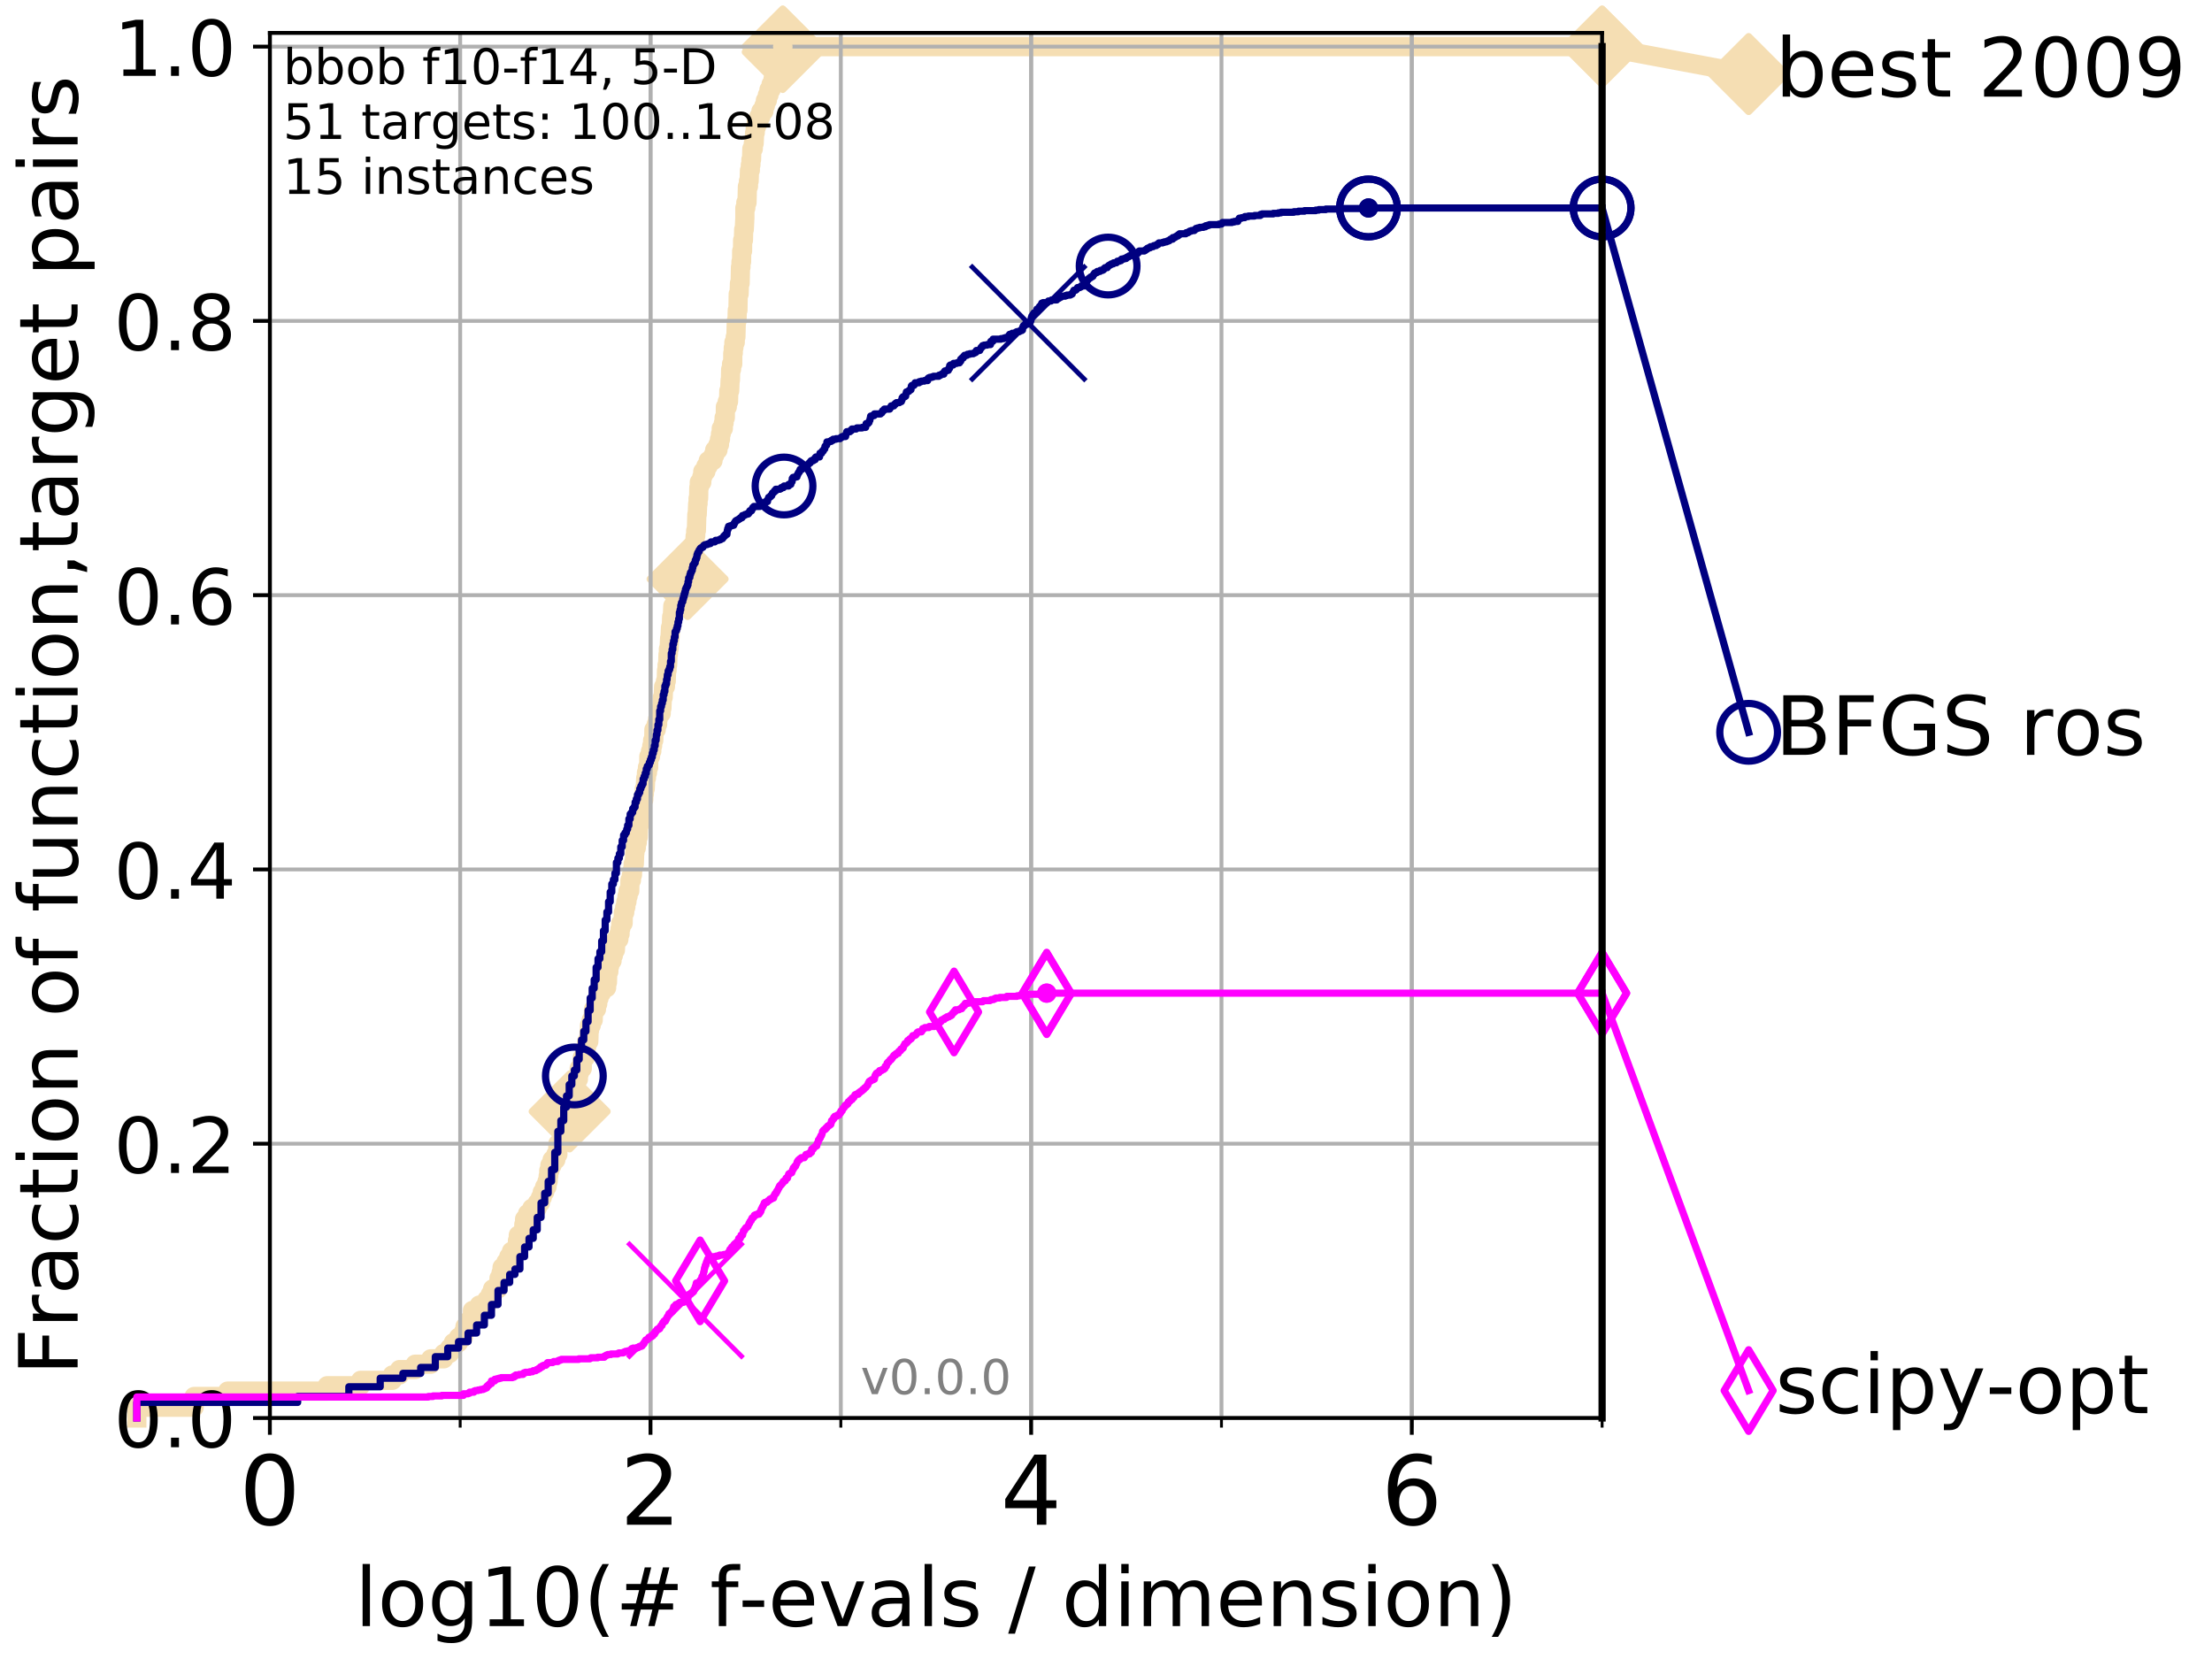 <?xml version="1.0" encoding="utf-8" standalone="no"?>
<!DOCTYPE svg PUBLIC "-//W3C//DTD SVG 1.1//EN"
  "http://www.w3.org/Graphics/SVG/1.1/DTD/svg11.dtd">
<!-- Created with matplotlib (http://matplotlib.org/) -->
<svg height="345pt" version="1.1" viewBox="0 0 460 345" width="460pt" xmlns="http://www.w3.org/2000/svg" xmlns:xlink="http://www.w3.org/1999/xlink">
 <defs>
  <style type="text/css">
*{stroke-linecap:butt;stroke-linejoin:round;}
  </style>
 </defs>
 <g id="figure_1">
  <g id="patch_1">
   <path d="M 0 345.6 
L 460.8 345.6 
L 460.8 0 
L 0 0 
z
" style="fill:#ffffff;"/>
  </g>
  <g id="axes_1">
   <g id="patch_2">
    <path d="M 56.12 294.88 
L 333.168 294.88 
L 333.168 6.845 
L 56.12 6.845 
z
" style="fill:#ffffff;"/>
   </g>
   <g id="line2d_1">
    <path d="M 28.456 294.88 
L 28.456 292.643 
L 40.37 292.643 
L 40.37 290.407 
L 47.34 290.407 
L 47.34 289.288 
L 68.034 289.288 
L 68.034 288.17 
L 75.004 288.17 
L 75.004 287.051 
L 81.587 287.051 
L 81.587 285.933 
L 83.082 285.933 
L 83.082 284.815 
L 86.335 284.815 
L 86.335 283.696 
L 89.568 283.696 
L 89.568 282.578 
L 92.287 282.578 
L 92.287 281.46 
L 93.501 281.46 
L 93.501 280.341 
L 94.265 280.341 
L 94.265 279.223 
L 95.351 279.223 
L 95.351 278.105 
L 96.372 278.105 
L 96.372 276.986 
L 96.7 276.986 
L 96.7 275.868 
L 97.337 275.868 
L 97.337 274.749 
L 98.249 274.749 
L 98.249 272.513 
L 99.671 272.513 
L 99.671 271.394 
L 101.234 271.394 
L 101.234 270.276 
L 101.966 270.276 
L 101.966 269.158 
L 102.437 269.158 
L 102.437 268.039 
L 103.561 268.039 
L 103.561 266.921 
L 103.777 266.921 
L 103.777 265.803 
L 104.201 265.803 
L 104.201 264.684 
L 104.41 264.684 
L 104.41 263.566 
L 105.219 263.566 
L 105.219 262.447 
L 105.802 262.447 
L 105.802 261.329 
L 106.365 261.329 
L 106.365 260.211 
L 107.44 260.211 
L 107.44 259.092 
L 107.613 259.092 
L 107.613 257.974 
L 107.784 257.974 
L 107.784 256.856 
L 108.775 256.856 
L 108.775 255.737 
L 108.935 255.737 
L 108.935 254.619 
L 109.094 254.619 
L 109.094 253.501 
L 109.713 253.501 
L 109.713 252.382 
L 110.603 252.382 
L 110.603 251.264 
L 111.721 251.264 
L 111.721 250.145 
L 112.385 250.145 
L 112.385 249.027 
L 112.771 249.027 
L 112.771 247.909 
L 113.273 247.909 
L 113.273 246.79 
L 113.76 246.79 
L 113.76 245.672 
L 113.999 245.672 
L 113.999 244.554 
L 114.117 244.554 
L 114.117 243.435 
L 114.351 243.435 
L 114.351 242.317 
L 114.81 242.317 
L 114.81 241.199 
L 115.583 241.199 
L 115.583 240.08 
L 116.011 240.08 
L 116.011 237.843 
L 116.834 237.843 
L 116.934 235.607 
L 117.62 235.607 
L 117.62 233.37 
L 118 233.37 
L 118 232.252 
L 118.463 232.252 
L 118.463 231.133 
L 119.092 231.133 
L 119.092 230.015 
L 119.354 230.015 
L 119.441 227.778 
L 119.527 227.778 
L 119.527 226.66 
L 119.698 226.66 
L 119.698 225.541 
L 119.867 225.541 
L 119.867 224.423 
L 120.283 224.423 
L 120.283 223.305 
L 120.447 223.305 
L 120.447 222.186 
L 121.087 222.186 
L 121.087 219.95 
L 121.703 219.95 
L 121.703 218.831 
L 121.854 218.831 
L 121.854 217.713 
L 122.004 217.713 
L 122.004 216.594 
L 122.444 216.594 
L 122.517 214.358 
L 122.589 214.358 
L 122.589 213.239 
L 122.945 213.239 
L 122.945 212.121 
L 123.362 212.121 
L 123.431 209.884 
L 124.036 209.884 
L 124.036 208.766 
L 124.299 208.766 
L 124.299 207.648 
L 124.557 207.648 
L 124.557 206.529 
L 125.063 206.529 
L 125.063 205.411 
L 126.149 205.411 
L 126.149 204.292 
L 126.323 204.292 
L 126.381 202.056 
L 126.61 202.056 
L 126.61 200.937 
L 126.78 200.937 
L 126.78 199.819 
L 127.28 199.819 
L 127.28 198.701 
L 127.552 198.701 
L 127.552 197.582 
L 127.977 197.582 
L 128.082 195.346 
L 128.698 195.346 
L 128.698 194.227 
L 128.948 194.227 
L 128.948 193.109 
L 129.097 193.109 
L 129.097 191.99 
L 129.582 191.99 
L 129.63 189.754 
L 129.914 189.754 
L 129.914 188.635 
L 130.147 188.635 
L 130.147 187.517 
L 130.377 187.517 
L 130.377 186.399 
L 130.605 186.399 
L 130.605 185.28 
L 130.962 185.28 
L 131.006 183.044 
L 131.312 183.044 
L 131.312 181.925 
L 131.527 181.925 
L 131.527 180.807 
L 131.655 180.807 
L 131.655 179.688 
L 131.907 179.688 
L 131.991 177.452 
L 132.032 177.452 
L 132.032 176.333 
L 132.321 176.333 
L 132.321 175.215 
L 132.523 175.215 
L 132.523 174.097 
L 132.724 174.097 
L 132.804 171.86 
L 132.883 171.86 
L 132.883 170.742 
L 133.196 170.742 
L 133.196 169.623 
L 133.351 169.623 
L 133.351 168.505 
L 133.504 168.505 
L 133.504 167.386 
L 133.618 167.386 
L 133.618 166.268 
L 133.881 166.268 
L 133.881 165.15 
L 133.992 165.15 
L 133.992 164.031 
L 134.176 164.031 
L 134.286 161.795 
L 134.431 161.795 
L 134.431 160.676 
L 134.646 160.676 
L 134.646 159.558 
L 134.894 159.558 
L 134.929 157.321 
L 135.277 157.321 
L 135.277 156.203 
L 135.549 156.203 
L 135.549 155.084 
L 135.718 155.084 
L 135.718 153.966 
L 135.951 153.966 
L 135.984 151.729 
L 136.472 151.729 
L 136.472 150.611 
L 136.758 150.611 
L 136.758 149.493 
L 136.884 149.493 
L 136.884 148.374 
L 137.499 148.374 
L 137.499 147.256 
L 137.649 147.256 
L 137.739 145.019 
L 137.916 145.019 
L 138.005 142.782 
L 138.382 142.782 
L 138.382 141.664 
L 138.553 141.664 
L 138.61 139.427 
L 138.723 139.427 
L 138.723 138.309 
L 138.835 138.309 
L 138.919 136.072 
L 139.002 136.072 
L 139.002 134.954 
L 139.14 134.954 
L 139.249 132.717 
L 139.331 132.717 
L 139.439 130.48 
L 139.6 130.48 
L 139.68 128.244 
L 139.813 128.244 
L 139.918 126.007 
L 141.328 126.007 
L 141.425 122.652 
L 142.541 122.652 
L 142.541 121.534 
L 142.986 121.534 
L 142.986 120.415 
L 143.947 120.415 
L 143.967 118.178 
L 144.091 118.178 
L 144.173 115.942 
L 144.276 115.942 
L 144.357 113.705 
L 144.458 113.705 
L 144.558 111.468 
L 144.678 111.468 
L 144.678 110.35 
L 144.817 110.35 
L 144.915 106.995 
L 144.994 106.995 
L 145.091 104.758 
L 145.168 104.758 
L 145.168 103.64 
L 145.284 103.64 
L 145.322 101.403 
L 145.418 101.403 
L 145.418 100.285 
L 145.943 100.285 
L 145.943 99.166 
L 146.146 99.166 
L 146.146 98.048 
L 146.791 98.048 
L 146.791 96.929 
L 147.277 96.929 
L 147.277 95.811 
L 148.273 95.811 
L 148.273 94.693 
L 148.625 94.693 
L 148.625 93.574 
L 149.307 93.574 
L 149.307 92.456 
L 149.623 92.456 
L 149.623 91.338 
L 149.831 91.338 
L 149.831 90.219 
L 149.992 90.219 
L 149.992 89.101 
L 150.425 89.101 
L 150.425 87.983 
L 150.581 87.983 
L 150.581 86.864 
L 150.833 86.864 
L 150.847 84.627 
L 151.245 84.627 
L 151.245 83.509 
L 151.501 83.509 
L 151.568 81.272 
L 151.74 81.272 
L 151.832 79.036 
L 151.898 79.036 
L 151.95 76.799 
L 152.131 76.799 
L 152.131 75.681 
L 152.375 75.681 
L 152.387 73.444 
L 152.489 73.444 
L 152.489 72.325 
L 152.615 72.325 
L 152.615 71.207 
L 152.9 71.207 
L 152.9 70.089 
L 153.036 70.089 
L 153.121 66.734 
L 153.266 66.734 
L 153.327 64.497 
L 153.459 64.497 
L 153.518 61.142 
L 153.707 61.142 
L 153.778 58.905 
L 153.918 58.905 
L 153.987 55.55 
L 154.091 55.55 
L 154.091 54.432 
L 154.217 54.432 
L 154.24 52.195 
L 154.422 52.195 
L 154.433 49.958 
L 154.601 49.958 
L 154.657 47.721 
L 154.779 47.721 
L 154.889 45.485 
L 154.9 45.485 
L 154.9 43.248 
L 155.097 43.248 
L 155.097 42.13 
L 155.345 42.13 
L 155.43 38.775 
L 155.652 38.775 
L 155.652 37.656 
L 155.788 37.656 
L 155.861 35.419 
L 156.036 35.419 
L 156.036 34.301 
L 156.159 34.301 
L 156.159 33.183 
L 156.291 33.183 
L 156.352 30.946 
L 156.652 30.946 
L 156.652 29.828 
L 156.829 29.828 
L 156.927 27.591 
L 157.063 27.591 
L 157.063 26.473 
L 157.285 26.473 
L 157.285 25.354 
L 157.821 25.354 
L 157.821 24.236 
L 158.241 24.236 
L 158.241 23.117 
L 158.863 23.117 
L 158.863 21.999 
L 159.165 21.999 
L 159.165 20.881 
L 159.58 20.881 
L 159.58 19.762 
L 159.911 19.762 
L 159.911 18.644 
L 160.356 18.644 
L 160.356 17.526 
L 160.759 17.526 
L 160.759 16.407 
L 161.168 16.407 
L 161.168 15.289 
L 161.395 15.289 
L 161.395 14.171 
L 161.656 14.171 
L 161.656 13.052 
L 162.03 13.052 
L 162.03 11.934 
L 162.488 11.934 
L 162.488 10.815 
L 162.775 10.815 
L 162.775 9.697 
L 333.168 9.697 
L 333.168 9.697 
" style="fill:none;stroke:#f5deb3;stroke-linecap:square;stroke-width:4;"/>
   </g>
   <g id="line2d_2">
    <defs>
     <path d="M -0 7.778 
L 7.778 0 
L 0 -7.778 
L -7.778 -0 
z
" id="m4610c4a8ff" style="stroke:#f5deb3;stroke-linejoin:miter;stroke-width:1.5;"/>
    </defs>
    <g>
     <use style="fill:#f5deb3;stroke:#f5deb3;stroke-linejoin:miter;stroke-width:1.5;" x="118.463" xlink:href="#m4610c4a8ff" y="231.133"/>
     <use style="fill:#f5deb3;stroke:#f5deb3;stroke-linejoin:miter;stroke-width:1.5;" x="142.986" xlink:href="#m4610c4a8ff" y="120.415"/>
     <use style="fill:#f5deb3;stroke:#f5deb3;stroke-linejoin:miter;stroke-width:1.5;" x="162.775" xlink:href="#m4610c4a8ff" y="10.815"/>
     <use style="fill:#f5deb3;stroke:#f5deb3;stroke-linejoin:miter;stroke-width:1.5;" x="162.775" xlink:href="#m4610c4a8ff" y="9.697"/>
     <use style="fill:#f5deb3;stroke:#f5deb3;stroke-linejoin:miter;stroke-width:1.5;" x="162.775" xlink:href="#m4610c4a8ff" y="9.697"/>
     <use style="fill:#f5deb3;stroke:#f5deb3;stroke-linejoin:miter;stroke-width:1.5;" x="333.168" xlink:href="#m4610c4a8ff" y="9.697"/>
    </g>
   </g>
   <g id="line2d_3">
    <path style="fill:none;stroke:#f5deb3;stroke-linecap:square;stroke-width:4;"/>
    <g/>
   </g>
   <g id="line2d_4">
    <path d="M 333.168 9.697 
L 363.643 15.401 
" style="fill:none;stroke:#f5deb3;stroke-linecap:square;stroke-width:4;"/>
    <g>
     <use style="fill:#f5deb3;stroke:#f5deb3;stroke-linejoin:miter;stroke-width:1.5;" x="333.168" xlink:href="#m4610c4a8ff" y="9.697"/>
     <use style="fill:#f5deb3;stroke:#f5deb3;stroke-linejoin:miter;stroke-width:1.5;" x="363.643" xlink:href="#m4610c4a8ff" y="15.401"/>
    </g>
   </g>
   <g id="matplotlib.axis_1">
    <g id="xtick_1">
     <g id="line2d_5">
      <path clip-path="url(#pc05ffdd5dd)" d="M 56.12 294.88 
L 56.12 6.845 
" style="fill:none;stroke:#b0b0b0;stroke-linecap:square;stroke-width:0.8;"/>
     </g>
     <g id="line2d_6">
      <defs>
       <path d="M 0 0 
L 0 3.5 
" id="m9e6fa8c5ea" style="stroke:#000000;stroke-width:0.8;"/>
      </defs>
      <g>
       <use style="stroke:#000000;stroke-width:0.8;" x="56.12" xlink:href="#m9e6fa8c5ea" y="294.88"/>
      </g>
     </g>
     <g id="text_1">
      <!-- 0 -->
      <defs>
       <path d="M 31.781 66.406 
Q 24.172 66.406 20.328 58.906 
Q 16.5 51.422 16.5 36.375 
Q 16.5 21.391 20.328 13.891 
Q 24.172 6.391 31.781 6.391 
Q 39.453 6.391 43.281 13.891 
Q 47.125 21.391 47.125 36.375 
Q 47.125 51.422 43.281 58.906 
Q 39.453 66.406 31.781 66.406 
z
M 31.781 74.219 
Q 44.047 74.219 50.516 64.516 
Q 56.984 54.828 56.984 36.375 
Q 56.984 17.969 50.516 8.266 
Q 44.047 -1.422 31.781 -1.422 
Q 19.531 -1.422 13.062 8.266 
Q 6.594 17.969 6.594 36.375 
Q 6.594 54.828 13.062 64.516 
Q 19.531 74.219 31.781 74.219 
z
" id="DejaVuSans-30"/>
      </defs>
      <g transform="translate(49.758 317.077)scale(0.2 -0.2)">
       <use xlink:href="#DejaVuSans-30"/>
      </g>
     </g>
    </g>
    <g id="xtick_2">
     <g id="line2d_7">
      <path clip-path="url(#pc05ffdd5dd)" d="M 135.277 294.88 
L 135.277 6.845 
" style="fill:none;stroke:#b0b0b0;stroke-linecap:square;stroke-width:0.8;"/>
     </g>
     <g id="line2d_8">
      <g>
       <use style="stroke:#000000;stroke-width:0.8;" x="135.277" xlink:href="#m9e6fa8c5ea" y="294.88"/>
      </g>
     </g>
     <g id="text_2">
      <!-- 2 -->
      <defs>
       <path d="M 19.188 8.297 
L 53.609 8.297 
L 53.609 0 
L 7.328 0 
L 7.328 8.297 
Q 12.938 14.109 22.625 23.891 
Q 32.328 33.688 34.812 36.531 
Q 39.547 41.844 41.422 45.531 
Q 43.312 49.219 43.312 52.781 
Q 43.312 58.594 39.234 62.25 
Q 35.156 65.922 28.609 65.922 
Q 23.969 65.922 18.812 64.312 
Q 13.672 62.703 7.812 59.422 
L 7.812 69.391 
Q 13.766 71.781 18.938 73 
Q 24.125 74.219 28.422 74.219 
Q 39.75 74.219 46.484 68.547 
Q 53.219 62.891 53.219 53.422 
Q 53.219 48.922 51.531 44.891 
Q 49.859 40.875 45.406 35.406 
Q 44.188 33.984 37.641 27.219 
Q 31.109 20.453 19.188 8.297 
z
" id="DejaVuSans-32"/>
      </defs>
      <g transform="translate(128.914 317.077)scale(0.2 -0.2)">
       <use xlink:href="#DejaVuSans-32"/>
      </g>
     </g>
    </g>
    <g id="xtick_3">
     <g id="line2d_9">
      <path clip-path="url(#pc05ffdd5dd)" d="M 214.433 294.88 
L 214.433 6.845 
" style="fill:none;stroke:#b0b0b0;stroke-linecap:square;stroke-width:0.8;"/>
     </g>
     <g id="line2d_10">
      <g>
       <use style="stroke:#000000;stroke-width:0.8;" x="214.433" xlink:href="#m9e6fa8c5ea" y="294.88"/>
      </g>
     </g>
     <g id="text_3">
      <!-- 4 -->
      <defs>
       <path d="M 37.797 64.312 
L 12.891 25.391 
L 37.797 25.391 
z
M 35.203 72.906 
L 47.609 72.906 
L 47.609 25.391 
L 58.016 25.391 
L 58.016 17.188 
L 47.609 17.188 
L 47.609 0 
L 37.797 0 
L 37.797 17.188 
L 4.891 17.188 
L 4.891 26.703 
z
" id="DejaVuSans-34"/>
      </defs>
      <g transform="translate(208.071 317.077)scale(0.2 -0.2)">
       <use xlink:href="#DejaVuSans-34"/>
      </g>
     </g>
    </g>
    <g id="xtick_4">
     <g id="line2d_11">
      <path clip-path="url(#pc05ffdd5dd)" d="M 293.59 294.88 
L 293.59 6.845 
" style="fill:none;stroke:#b0b0b0;stroke-linecap:square;stroke-width:0.8;"/>
     </g>
     <g id="line2d_12">
      <g>
       <use style="stroke:#000000;stroke-width:0.8;" x="293.59" xlink:href="#m9e6fa8c5ea" y="294.88"/>
      </g>
     </g>
     <g id="text_4">
      <!-- 6 -->
      <defs>
       <path d="M 33.016 40.375 
Q 26.375 40.375 22.484 35.828 
Q 18.609 31.297 18.609 23.391 
Q 18.609 15.531 22.484 10.953 
Q 26.375 6.391 33.016 6.391 
Q 39.656 6.391 43.531 10.953 
Q 47.406 15.531 47.406 23.391 
Q 47.406 31.297 43.531 35.828 
Q 39.656 40.375 33.016 40.375 
z
M 52.594 71.297 
L 52.594 62.312 
Q 48.875 64.062 45.094 64.984 
Q 41.312 65.922 37.594 65.922 
Q 27.828 65.922 22.672 59.328 
Q 17.531 52.734 16.797 39.406 
Q 19.672 43.656 24.016 45.922 
Q 28.375 48.188 33.594 48.188 
Q 44.578 48.188 50.953 41.516 
Q 57.328 34.859 57.328 23.391 
Q 57.328 12.156 50.688 5.359 
Q 44.047 -1.422 33.016 -1.422 
Q 20.359 -1.422 13.672 8.266 
Q 6.984 17.969 6.984 36.375 
Q 6.984 53.656 15.188 63.938 
Q 23.391 74.219 37.203 74.219 
Q 40.922 74.219 44.703 73.484 
Q 48.484 72.75 52.594 71.297 
z
" id="DejaVuSans-36"/>
      </defs>
      <g transform="translate(287.227 317.077)scale(0.2 -0.2)">
       <use xlink:href="#DejaVuSans-36"/>
      </g>
     </g>
    </g>
    <g id="xtick_5">
     <g id="line2d_13">
      <path clip-path="url(#pc05ffdd5dd)" d="M 56.12 294.88 
L 56.12 6.845 
" style="fill:none;stroke:#b0b0b0;stroke-linecap:square;stroke-width:0.8;"/>
     </g>
     <g id="line2d_14">
      <defs>
       <path d="M 0 0 
L 0 2 
" id="md12e47be44" style="stroke:#000000;stroke-width:0.6;"/>
      </defs>
      <g>
       <use style="stroke:#000000;stroke-width:0.6;" x="56.12" xlink:href="#md12e47be44" y="294.88"/>
      </g>
     </g>
    </g>
    <g id="xtick_6">
     <g id="line2d_15">
      <path clip-path="url(#pc05ffdd5dd)" d="M 95.698 294.88 
L 95.698 6.845 
" style="fill:none;stroke:#b0b0b0;stroke-linecap:square;stroke-width:0.8;"/>
     </g>
     <g id="line2d_16">
      <g>
       <use style="stroke:#000000;stroke-width:0.6;" x="95.698" xlink:href="#md12e47be44" y="294.88"/>
      </g>
     </g>
    </g>
    <g id="xtick_7">
     <g id="line2d_17">
      <path clip-path="url(#pc05ffdd5dd)" d="M 135.277 294.88 
L 135.277 6.845 
" style="fill:none;stroke:#b0b0b0;stroke-linecap:square;stroke-width:0.8;"/>
     </g>
     <g id="line2d_18">
      <g>
       <use style="stroke:#000000;stroke-width:0.6;" x="135.277" xlink:href="#md12e47be44" y="294.88"/>
      </g>
     </g>
    </g>
    <g id="xtick_8">
     <g id="line2d_19">
      <path clip-path="url(#pc05ffdd5dd)" d="M 174.855 294.88 
L 174.855 6.845 
" style="fill:none;stroke:#b0b0b0;stroke-linecap:square;stroke-width:0.8;"/>
     </g>
     <g id="line2d_20">
      <g>
       <use style="stroke:#000000;stroke-width:0.6;" x="174.855" xlink:href="#md12e47be44" y="294.88"/>
      </g>
     </g>
    </g>
    <g id="xtick_9">
     <g id="line2d_21">
      <path clip-path="url(#pc05ffdd5dd)" d="M 214.433 294.88 
L 214.433 6.845 
" style="fill:none;stroke:#b0b0b0;stroke-linecap:square;stroke-width:0.8;"/>
     </g>
     <g id="line2d_22">
      <g>
       <use style="stroke:#000000;stroke-width:0.6;" x="214.433" xlink:href="#md12e47be44" y="294.88"/>
      </g>
     </g>
    </g>
    <g id="xtick_10">
     <g id="line2d_23">
      <path clip-path="url(#pc05ffdd5dd)" d="M 254.011 294.88 
L 254.011 6.845 
" style="fill:none;stroke:#b0b0b0;stroke-linecap:square;stroke-width:0.8;"/>
     </g>
     <g id="line2d_24">
      <g>
       <use style="stroke:#000000;stroke-width:0.6;" x="254.011" xlink:href="#md12e47be44" y="294.88"/>
      </g>
     </g>
    </g>
    <g id="xtick_11">
     <g id="line2d_25">
      <path clip-path="url(#pc05ffdd5dd)" d="M 293.59 294.88 
L 293.59 6.845 
" style="fill:none;stroke:#b0b0b0;stroke-linecap:square;stroke-width:0.8;"/>
     </g>
     <g id="line2d_26">
      <g>
       <use style="stroke:#000000;stroke-width:0.6;" x="293.59" xlink:href="#md12e47be44" y="294.88"/>
      </g>
     </g>
    </g>
    <g id="xtick_12">
     <g id="line2d_27">
      <path clip-path="url(#pc05ffdd5dd)" d="M 333.168 294.88 
L 333.168 6.845 
" style="fill:none;stroke:#b0b0b0;stroke-linecap:square;stroke-width:0.8;"/>
     </g>
     <g id="line2d_28">
      <g>
       <use style="stroke:#000000;stroke-width:0.6;" x="333.168" xlink:href="#md12e47be44" y="294.88"/>
      </g>
     </g>
    </g>
    <g id="text_5">
     <!-- log10(# f-evals / dimension) -->
     <defs>
      <path d="M 9.422 75.984 
L 18.406 75.984 
L 18.406 0 
L 9.422 0 
z
" id="DejaVuSans-6c"/>
      <path d="M 30.609 48.391 
Q 23.391 48.391 19.188 42.75 
Q 14.984 37.109 14.984 27.297 
Q 14.984 17.484 19.156 11.844 
Q 23.344 6.203 30.609 6.203 
Q 37.797 6.203 41.984 11.859 
Q 46.188 17.531 46.188 27.297 
Q 46.188 37.016 41.984 42.703 
Q 37.797 48.391 30.609 48.391 
z
M 30.609 56 
Q 42.328 56 49.016 48.375 
Q 55.719 40.766 55.719 27.297 
Q 55.719 13.875 49.016 6.219 
Q 42.328 -1.422 30.609 -1.422 
Q 18.844 -1.422 12.172 6.219 
Q 5.516 13.875 5.516 27.297 
Q 5.516 40.766 12.172 48.375 
Q 18.844 56 30.609 56 
z
" id="DejaVuSans-6f"/>
      <path d="M 45.406 27.984 
Q 45.406 37.75 41.375 43.109 
Q 37.359 48.484 30.078 48.484 
Q 22.859 48.484 18.828 43.109 
Q 14.797 37.75 14.797 27.984 
Q 14.797 18.266 18.828 12.891 
Q 22.859 7.516 30.078 7.516 
Q 37.359 7.516 41.375 12.891 
Q 45.406 18.266 45.406 27.984 
z
M 54.391 6.781 
Q 54.391 -7.172 48.188 -13.984 
Q 42 -20.797 29.203 -20.797 
Q 24.469 -20.797 20.266 -20.094 
Q 16.062 -19.391 12.109 -17.922 
L 12.109 -9.188 
Q 16.062 -11.328 19.922 -12.344 
Q 23.781 -13.375 27.781 -13.375 
Q 36.625 -13.375 41.016 -8.766 
Q 45.406 -4.156 45.406 5.172 
L 45.406 9.625 
Q 42.625 4.781 38.281 2.391 
Q 33.938 0 27.875 0 
Q 17.828 0 11.672 7.656 
Q 5.516 15.328 5.516 27.984 
Q 5.516 40.672 11.672 48.328 
Q 17.828 56 27.875 56 
Q 33.938 56 38.281 53.609 
Q 42.625 51.219 45.406 46.391 
L 45.406 54.688 
L 54.391 54.688 
z
" id="DejaVuSans-67"/>
      <path d="M 12.406 8.297 
L 28.516 8.297 
L 28.516 63.922 
L 10.984 60.406 
L 10.984 69.391 
L 28.422 72.906 
L 38.281 72.906 
L 38.281 8.297 
L 54.391 8.297 
L 54.391 0 
L 12.406 0 
z
" id="DejaVuSans-31"/>
      <path d="M 31 75.875 
Q 24.469 64.656 21.281 53.656 
Q 18.109 42.672 18.109 31.391 
Q 18.109 20.125 21.312 9.062 
Q 24.516 -2 31 -13.188 
L 23.188 -13.188 
Q 15.875 -1.703 12.234 9.375 
Q 8.594 20.453 8.594 31.391 
Q 8.594 42.281 12.203 53.312 
Q 15.828 64.359 23.188 75.875 
z
" id="DejaVuSans-28"/>
      <path d="M 51.125 44 
L 36.922 44 
L 32.812 27.688 
L 47.125 27.688 
z
M 43.797 71.781 
L 38.719 51.516 
L 52.984 51.516 
L 58.109 71.781 
L 65.922 71.781 
L 60.891 51.516 
L 76.125 51.516 
L 76.125 44 
L 58.984 44 
L 54.984 27.688 
L 70.516 27.688 
L 70.516 20.219 
L 53.078 20.219 
L 48 0 
L 40.188 0 
L 45.219 20.219 
L 30.906 20.219 
L 25.875 0 
L 18.016 0 
L 23.094 20.219 
L 7.719 20.219 
L 7.719 27.688 
L 24.906 27.688 
L 29 44 
L 13.281 44 
L 13.281 51.516 
L 30.906 51.516 
L 35.891 71.781 
z
" id="DejaVuSans-23"/>
      <path id="DejaVuSans-20"/>
      <path d="M 37.109 75.984 
L 37.109 68.5 
L 28.516 68.5 
Q 23.688 68.5 21.797 66.547 
Q 19.922 64.594 19.922 59.516 
L 19.922 54.688 
L 34.719 54.688 
L 34.719 47.703 
L 19.922 47.703 
L 19.922 0 
L 10.891 0 
L 10.891 47.703 
L 2.297 47.703 
L 2.297 54.688 
L 10.891 54.688 
L 10.891 58.5 
Q 10.891 67.625 15.141 71.797 
Q 19.391 75.984 28.609 75.984 
z
" id="DejaVuSans-66"/>
      <path d="M 4.891 31.391 
L 31.203 31.391 
L 31.203 23.391 
L 4.891 23.391 
z
" id="DejaVuSans-2d"/>
      <path d="M 56.203 29.594 
L 56.203 25.203 
L 14.891 25.203 
Q 15.484 15.922 20.484 11.062 
Q 25.484 6.203 34.422 6.203 
Q 39.594 6.203 44.453 7.469 
Q 49.312 8.734 54.109 11.281 
L 54.109 2.781 
Q 49.266 0.734 44.188 -0.344 
Q 39.109 -1.422 33.891 -1.422 
Q 20.797 -1.422 13.156 6.188 
Q 5.516 13.812 5.516 26.812 
Q 5.516 40.234 12.766 48.109 
Q 20.016 56 32.328 56 
Q 43.359 56 49.781 48.891 
Q 56.203 41.797 56.203 29.594 
z
M 47.219 32.234 
Q 47.125 39.594 43.094 43.984 
Q 39.062 48.391 32.422 48.391 
Q 24.906 48.391 20.391 44.141 
Q 15.875 39.891 15.188 32.172 
z
" id="DejaVuSans-65"/>
      <path d="M 2.984 54.688 
L 12.5 54.688 
L 29.594 8.797 
L 46.688 54.688 
L 56.203 54.688 
L 35.688 0 
L 23.484 0 
z
" id="DejaVuSans-76"/>
      <path d="M 34.281 27.484 
Q 23.391 27.484 19.188 25 
Q 14.984 22.516 14.984 16.5 
Q 14.984 11.719 18.141 8.906 
Q 21.297 6.109 26.703 6.109 
Q 34.188 6.109 38.703 11.406 
Q 43.219 16.703 43.219 25.484 
L 43.219 27.484 
z
M 52.203 31.203 
L 52.203 0 
L 43.219 0 
L 43.219 8.297 
Q 40.141 3.328 35.547 0.953 
Q 30.953 -1.422 24.312 -1.422 
Q 15.922 -1.422 10.953 3.297 
Q 6 8.016 6 15.922 
Q 6 25.141 12.172 29.828 
Q 18.359 34.516 30.609 34.516 
L 43.219 34.516 
L 43.219 35.406 
Q 43.219 41.609 39.141 45 
Q 35.062 48.391 27.688 48.391 
Q 23 48.391 18.547 47.266 
Q 14.109 46.141 10.016 43.891 
L 10.016 52.203 
Q 14.938 54.109 19.578 55.047 
Q 24.219 56 28.609 56 
Q 40.484 56 46.344 49.844 
Q 52.203 43.703 52.203 31.203 
z
" id="DejaVuSans-61"/>
      <path d="M 44.281 53.078 
L 44.281 44.578 
Q 40.484 46.531 36.375 47.5 
Q 32.281 48.484 27.875 48.484 
Q 21.188 48.484 17.844 46.438 
Q 14.5 44.391 14.5 40.281 
Q 14.5 37.156 16.891 35.375 
Q 19.281 33.594 26.516 31.984 
L 29.594 31.297 
Q 39.156 29.25 43.188 25.516 
Q 47.219 21.781 47.219 15.094 
Q 47.219 7.469 41.188 3.016 
Q 35.156 -1.422 24.609 -1.422 
Q 20.219 -1.422 15.453 -0.562 
Q 10.688 0.297 5.422 2 
L 5.422 11.281 
Q 10.406 8.688 15.234 7.391 
Q 20.062 6.109 24.812 6.109 
Q 31.156 6.109 34.562 8.281 
Q 37.984 10.453 37.984 14.406 
Q 37.984 18.062 35.516 20.016 
Q 33.062 21.969 24.703 23.781 
L 21.578 24.516 
Q 13.234 26.266 9.516 29.906 
Q 5.812 33.547 5.812 39.891 
Q 5.812 47.609 11.281 51.797 
Q 16.75 56 26.812 56 
Q 31.781 56 36.172 55.266 
Q 40.578 54.547 44.281 53.078 
z
" id="DejaVuSans-73"/>
      <path d="M 25.391 72.906 
L 33.688 72.906 
L 8.297 -9.281 
L 0 -9.281 
z
" id="DejaVuSans-2f"/>
      <path d="M 45.406 46.391 
L 45.406 75.984 
L 54.391 75.984 
L 54.391 0 
L 45.406 0 
L 45.406 8.203 
Q 42.578 3.328 38.25 0.953 
Q 33.938 -1.422 27.875 -1.422 
Q 17.969 -1.422 11.734 6.484 
Q 5.516 14.406 5.516 27.297 
Q 5.516 40.188 11.734 48.094 
Q 17.969 56 27.875 56 
Q 33.938 56 38.25 53.625 
Q 42.578 51.266 45.406 46.391 
z
M 14.797 27.297 
Q 14.797 17.391 18.875 11.75 
Q 22.953 6.109 30.078 6.109 
Q 37.203 6.109 41.297 11.75 
Q 45.406 17.391 45.406 27.297 
Q 45.406 37.203 41.297 42.844 
Q 37.203 48.484 30.078 48.484 
Q 22.953 48.484 18.875 42.844 
Q 14.797 37.203 14.797 27.297 
z
" id="DejaVuSans-64"/>
      <path d="M 9.422 54.688 
L 18.406 54.688 
L 18.406 0 
L 9.422 0 
z
M 9.422 75.984 
L 18.406 75.984 
L 18.406 64.594 
L 9.422 64.594 
z
" id="DejaVuSans-69"/>
      <path d="M 52 44.188 
Q 55.375 50.25 60.062 53.125 
Q 64.75 56 71.094 56 
Q 79.641 56 84.281 50.016 
Q 88.922 44.047 88.922 33.016 
L 88.922 0 
L 79.891 0 
L 79.891 32.719 
Q 79.891 40.578 77.094 44.375 
Q 74.312 48.188 68.609 48.188 
Q 61.625 48.188 57.562 43.547 
Q 53.516 38.922 53.516 30.906 
L 53.516 0 
L 44.484 0 
L 44.484 32.719 
Q 44.484 40.625 41.703 44.406 
Q 38.922 48.188 33.109 48.188 
Q 26.219 48.188 22.156 43.531 
Q 18.109 38.875 18.109 30.906 
L 18.109 0 
L 9.078 0 
L 9.078 54.688 
L 18.109 54.688 
L 18.109 46.188 
Q 21.188 51.219 25.484 53.609 
Q 29.781 56 35.688 56 
Q 41.656 56 45.828 52.969 
Q 50 49.953 52 44.188 
z
" id="DejaVuSans-6d"/>
      <path d="M 54.891 33.016 
L 54.891 0 
L 45.906 0 
L 45.906 32.719 
Q 45.906 40.484 42.875 44.328 
Q 39.844 48.188 33.797 48.188 
Q 26.516 48.188 22.312 43.547 
Q 18.109 38.922 18.109 30.906 
L 18.109 0 
L 9.078 0 
L 9.078 54.688 
L 18.109 54.688 
L 18.109 46.188 
Q 21.344 51.125 25.703 53.562 
Q 30.078 56 35.797 56 
Q 45.219 56 50.047 50.172 
Q 54.891 44.344 54.891 33.016 
z
" id="DejaVuSans-6e"/>
      <path d="M 8.016 75.875 
L 15.828 75.875 
Q 23.141 64.359 26.781 53.312 
Q 30.422 42.281 30.422 31.391 
Q 30.422 20.453 26.781 9.375 
Q 23.141 -1.703 15.828 -13.188 
L 8.016 -13.188 
Q 14.5 -2 17.703 9.062 
Q 20.906 20.125 20.906 31.391 
Q 20.906 42.672 17.703 53.656 
Q 14.5 64.656 8.016 75.875 
z
" id="DejaVuSans-29"/>
     </defs>
     <g transform="translate(73.803 338.154)scale(0.17 -0.17)">
      <use xlink:href="#DejaVuSans-6c"/>
      <use x="27.783" xlink:href="#DejaVuSans-6f"/>
      <use x="88.965" xlink:href="#DejaVuSans-67"/>
      <use x="152.441" xlink:href="#DejaVuSans-31"/>
      <use x="216.064" xlink:href="#DejaVuSans-30"/>
      <use x="279.688" xlink:href="#DejaVuSans-28"/>
      <use x="318.701" xlink:href="#DejaVuSans-23"/>
      <use x="402.49" xlink:href="#DejaVuSans-20"/>
      <use x="434.277" xlink:href="#DejaVuSans-66"/>
      <use x="469.404" xlink:href="#DejaVuSans-2d"/>
      <use x="505.488" xlink:href="#DejaVuSans-65"/>
      <use x="567.012" xlink:href="#DejaVuSans-76"/>
      <use x="626.191" xlink:href="#DejaVuSans-61"/>
      <use x="687.471" xlink:href="#DejaVuSans-6c"/>
      <use x="715.254" xlink:href="#DejaVuSans-73"/>
      <use x="767.354" xlink:href="#DejaVuSans-20"/>
      <use x="799.141" xlink:href="#DejaVuSans-2f"/>
      <use x="832.832" xlink:href="#DejaVuSans-20"/>
      <use x="864.619" xlink:href="#DejaVuSans-64"/>
      <use x="928.096" xlink:href="#DejaVuSans-69"/>
      <use x="955.879" xlink:href="#DejaVuSans-6d"/>
      <use x="1053.291" xlink:href="#DejaVuSans-65"/>
      <use x="1114.814" xlink:href="#DejaVuSans-6e"/>
      <use x="1178.193" xlink:href="#DejaVuSans-73"/>
      <use x="1230.293" xlink:href="#DejaVuSans-69"/>
      <use x="1258.076" xlink:href="#DejaVuSans-6f"/>
      <use x="1319.258" xlink:href="#DejaVuSans-6e"/>
      <use x="1382.637" xlink:href="#DejaVuSans-29"/>
     </g>
    </g>
   </g>
   <g id="matplotlib.axis_2">
    <g id="ytick_1">
     <g id="line2d_29">
      <path clip-path="url(#pc05ffdd5dd)" d="M 56.12 294.88 
L 333.168 294.88 
" style="fill:none;stroke:#b0b0b0;stroke-linecap:square;stroke-width:0.8;"/>
     </g>
     <g id="line2d_30">
      <defs>
       <path d="M 0 0 
L -3.5 0 
" id="m129f6ecf4b" style="stroke:#000000;stroke-width:0.8;"/>
      </defs>
      <g>
       <use style="stroke:#000000;stroke-width:0.8;" x="56.12" xlink:href="#m129f6ecf4b" y="294.88"/>
      </g>
     </g>
     <g id="text_6">
      <!-- 0.0 -->
      <defs>
       <path d="M 10.688 12.406 
L 21 12.406 
L 21 0 
L 10.688 0 
z
" id="DejaVuSans-2e"/>
      </defs>
      <g transform="translate(23.675 300.959)scale(0.16 -0.16)">
       <use xlink:href="#DejaVuSans-30"/>
       <use x="63.623" xlink:href="#DejaVuSans-2e"/>
       <use x="95.41" xlink:href="#DejaVuSans-30"/>
      </g>
     </g>
    </g>
    <g id="ytick_2">
     <g id="line2d_31">
      <path clip-path="url(#pc05ffdd5dd)" d="M 56.12 237.843 
L 333.168 237.843 
" style="fill:none;stroke:#b0b0b0;stroke-linecap:square;stroke-width:0.8;"/>
     </g>
     <g id="line2d_32">
      <g>
       <use style="stroke:#000000;stroke-width:0.8;" x="56.12" xlink:href="#m129f6ecf4b" y="237.843"/>
      </g>
     </g>
     <g id="text_7">
      <!-- 0.2 -->
      <g transform="translate(23.675 243.922)scale(0.16 -0.16)">
       <use xlink:href="#DejaVuSans-30"/>
       <use x="63.623" xlink:href="#DejaVuSans-2e"/>
       <use x="95.41" xlink:href="#DejaVuSans-32"/>
      </g>
     </g>
    </g>
    <g id="ytick_3">
     <g id="line2d_33">
      <path clip-path="url(#pc05ffdd5dd)" d="M 56.12 180.807 
L 333.168 180.807 
" style="fill:none;stroke:#b0b0b0;stroke-linecap:square;stroke-width:0.8;"/>
     </g>
     <g id="line2d_34">
      <g>
       <use style="stroke:#000000;stroke-width:0.8;" x="56.12" xlink:href="#m129f6ecf4b" y="180.807"/>
      </g>
     </g>
     <g id="text_8">
      <!-- 0.4 -->
      <g transform="translate(23.675 186.886)scale(0.16 -0.16)">
       <use xlink:href="#DejaVuSans-30"/>
       <use x="63.623" xlink:href="#DejaVuSans-2e"/>
       <use x="95.41" xlink:href="#DejaVuSans-34"/>
      </g>
     </g>
    </g>
    <g id="ytick_4">
     <g id="line2d_35">
      <path clip-path="url(#pc05ffdd5dd)" d="M 56.12 123.77 
L 333.168 123.77 
" style="fill:none;stroke:#b0b0b0;stroke-linecap:square;stroke-width:0.8;"/>
     </g>
     <g id="line2d_36">
      <g>
       <use style="stroke:#000000;stroke-width:0.8;" x="56.12" xlink:href="#m129f6ecf4b" y="123.77"/>
      </g>
     </g>
     <g id="text_9">
      <!-- 0.6 -->
      <g transform="translate(23.675 129.849)scale(0.16 -0.16)">
       <use xlink:href="#DejaVuSans-30"/>
       <use x="63.623" xlink:href="#DejaVuSans-2e"/>
       <use x="95.41" xlink:href="#DejaVuSans-36"/>
      </g>
     </g>
    </g>
    <g id="ytick_5">
     <g id="line2d_37">
      <path clip-path="url(#pc05ffdd5dd)" d="M 56.12 66.734 
L 333.168 66.734 
" style="fill:none;stroke:#b0b0b0;stroke-linecap:square;stroke-width:0.8;"/>
     </g>
     <g id="line2d_38">
      <g>
       <use style="stroke:#000000;stroke-width:0.8;" x="56.12" xlink:href="#m129f6ecf4b" y="66.734"/>
      </g>
     </g>
     <g id="text_10">
      <!-- 0.8 -->
      <defs>
       <path d="M 31.781 34.625 
Q 24.75 34.625 20.719 30.859 
Q 16.703 27.094 16.703 20.516 
Q 16.703 13.922 20.719 10.156 
Q 24.75 6.391 31.781 6.391 
Q 38.812 6.391 42.859 10.172 
Q 46.922 13.969 46.922 20.516 
Q 46.922 27.094 42.891 30.859 
Q 38.875 34.625 31.781 34.625 
z
M 21.922 38.812 
Q 15.578 40.375 12.031 44.719 
Q 8.5 49.078 8.5 55.328 
Q 8.5 64.062 14.719 69.141 
Q 20.953 74.219 31.781 74.219 
Q 42.672 74.219 48.875 69.141 
Q 55.078 64.062 55.078 55.328 
Q 55.078 49.078 51.531 44.719 
Q 48 40.375 41.703 38.812 
Q 48.828 37.156 52.797 32.312 
Q 56.781 27.484 56.781 20.516 
Q 56.781 9.906 50.312 4.234 
Q 43.844 -1.422 31.781 -1.422 
Q 19.734 -1.422 13.25 4.234 
Q 6.781 9.906 6.781 20.516 
Q 6.781 27.484 10.781 32.312 
Q 14.797 37.156 21.922 38.812 
z
M 18.312 54.391 
Q 18.312 48.734 21.844 45.562 
Q 25.391 42.391 31.781 42.391 
Q 38.141 42.391 41.719 45.562 
Q 45.312 48.734 45.312 54.391 
Q 45.312 60.062 41.719 63.234 
Q 38.141 66.406 31.781 66.406 
Q 25.391 66.406 21.844 63.234 
Q 18.312 60.062 18.312 54.391 
z
" id="DejaVuSans-38"/>
      </defs>
      <g transform="translate(23.675 72.812)scale(0.16 -0.16)">
       <use xlink:href="#DejaVuSans-30"/>
       <use x="63.623" xlink:href="#DejaVuSans-2e"/>
       <use x="95.41" xlink:href="#DejaVuSans-38"/>
      </g>
     </g>
    </g>
    <g id="ytick_6">
     <g id="line2d_39">
      <path clip-path="url(#pc05ffdd5dd)" d="M 56.12 9.697 
L 333.168 9.697 
" style="fill:none;stroke:#b0b0b0;stroke-linecap:square;stroke-width:0.8;"/>
     </g>
     <g id="line2d_40">
      <g>
       <use style="stroke:#000000;stroke-width:0.8;" x="56.12" xlink:href="#m129f6ecf4b" y="9.697"/>
      </g>
     </g>
     <g id="text_11">
      <!-- 1.0 -->
      <g transform="translate(23.675 15.776)scale(0.16 -0.16)">
       <use xlink:href="#DejaVuSans-31"/>
       <use x="63.623" xlink:href="#DejaVuSans-2e"/>
       <use x="95.41" xlink:href="#DejaVuSans-30"/>
      </g>
     </g>
    </g>
    <g id="text_12">
     <!-- Fraction of function,target pairs -->
     <defs>
      <path d="M 9.812 72.906 
L 51.703 72.906 
L 51.703 64.594 
L 19.672 64.594 
L 19.672 43.109 
L 48.578 43.109 
L 48.578 34.812 
L 19.672 34.812 
L 19.672 0 
L 9.812 0 
z
" id="DejaVuSans-46"/>
      <path d="M 41.109 46.297 
Q 39.594 47.172 37.812 47.578 
Q 36.031 48 33.891 48 
Q 26.266 48 22.188 43.047 
Q 18.109 38.094 18.109 28.812 
L 18.109 0 
L 9.078 0 
L 9.078 54.688 
L 18.109 54.688 
L 18.109 46.188 
Q 20.953 51.172 25.484 53.578 
Q 30.031 56 36.531 56 
Q 37.453 56 38.578 55.875 
Q 39.703 55.766 41.062 55.516 
z
" id="DejaVuSans-72"/>
      <path d="M 48.781 52.594 
L 48.781 44.188 
Q 44.969 46.297 41.141 47.344 
Q 37.312 48.391 33.406 48.391 
Q 24.656 48.391 19.812 42.844 
Q 14.984 37.312 14.984 27.297 
Q 14.984 17.281 19.812 11.734 
Q 24.656 6.203 33.406 6.203 
Q 37.312 6.203 41.141 7.25 
Q 44.969 8.297 48.781 10.406 
L 48.781 2.094 
Q 45.016 0.344 40.984 -0.531 
Q 36.969 -1.422 32.422 -1.422 
Q 20.062 -1.422 12.781 6.344 
Q 5.516 14.109 5.516 27.297 
Q 5.516 40.672 12.859 48.328 
Q 20.219 56 33.016 56 
Q 37.156 56 41.109 55.141 
Q 45.062 54.297 48.781 52.594 
z
" id="DejaVuSans-63"/>
      <path d="M 18.312 70.219 
L 18.312 54.688 
L 36.812 54.688 
L 36.812 47.703 
L 18.312 47.703 
L 18.312 18.016 
Q 18.312 11.328 20.141 9.422 
Q 21.969 7.516 27.594 7.516 
L 36.812 7.516 
L 36.812 0 
L 27.594 0 
Q 17.188 0 13.234 3.875 
Q 9.281 7.766 9.281 18.016 
L 9.281 47.703 
L 2.688 47.703 
L 2.688 54.688 
L 9.281 54.688 
L 9.281 70.219 
z
" id="DejaVuSans-74"/>
      <path d="M 8.5 21.578 
L 8.5 54.688 
L 17.484 54.688 
L 17.484 21.922 
Q 17.484 14.156 20.5 10.266 
Q 23.531 6.391 29.594 6.391 
Q 36.859 6.391 41.078 11.031 
Q 45.312 15.672 45.312 23.688 
L 45.312 54.688 
L 54.297 54.688 
L 54.297 0 
L 45.312 0 
L 45.312 8.406 
Q 42.047 3.422 37.719 1 
Q 33.406 -1.422 27.688 -1.422 
Q 18.266 -1.422 13.375 4.438 
Q 8.5 10.297 8.5 21.578 
z
M 31.109 56 
z
" id="DejaVuSans-75"/>
      <path d="M 11.719 12.406 
L 22.016 12.406 
L 22.016 4 
L 14.016 -11.625 
L 7.719 -11.625 
L 11.719 4 
z
" id="DejaVuSans-2c"/>
      <path d="M 18.109 8.203 
L 18.109 -20.797 
L 9.078 -20.797 
L 9.078 54.688 
L 18.109 54.688 
L 18.109 46.391 
Q 20.953 51.266 25.266 53.625 
Q 29.594 56 35.594 56 
Q 45.562 56 51.781 48.094 
Q 58.016 40.188 58.016 27.297 
Q 58.016 14.406 51.781 6.484 
Q 45.562 -1.422 35.594 -1.422 
Q 29.594 -1.422 25.266 0.953 
Q 20.953 3.328 18.109 8.203 
z
M 48.688 27.297 
Q 48.688 37.203 44.609 42.844 
Q 40.531 48.484 33.406 48.484 
Q 26.266 48.484 22.188 42.844 
Q 18.109 37.203 18.109 27.297 
Q 18.109 17.391 22.188 11.75 
Q 26.266 6.109 33.406 6.109 
Q 40.531 6.109 44.609 11.75 
Q 48.688 17.391 48.688 27.297 
z
" id="DejaVuSans-70"/>
     </defs>
     <g transform="translate(16.14 286.002)rotate(-90)scale(0.17 -0.17)">
      <use xlink:href="#DejaVuSans-46"/>
      <use x="57.41" xlink:href="#DejaVuSans-72"/>
      <use x="98.523" xlink:href="#DejaVuSans-61"/>
      <use x="159.803" xlink:href="#DejaVuSans-63"/>
      <use x="214.783" xlink:href="#DejaVuSans-74"/>
      <use x="253.992" xlink:href="#DejaVuSans-69"/>
      <use x="281.775" xlink:href="#DejaVuSans-6f"/>
      <use x="342.957" xlink:href="#DejaVuSans-6e"/>
      <use x="406.336" xlink:href="#DejaVuSans-20"/>
      <use x="438.123" xlink:href="#DejaVuSans-6f"/>
      <use x="499.305" xlink:href="#DejaVuSans-66"/>
      <use x="534.51" xlink:href="#DejaVuSans-20"/>
      <use x="566.297" xlink:href="#DejaVuSans-66"/>
      <use x="601.502" xlink:href="#DejaVuSans-75"/>
      <use x="664.881" xlink:href="#DejaVuSans-6e"/>
      <use x="728.26" xlink:href="#DejaVuSans-63"/>
      <use x="783.24" xlink:href="#DejaVuSans-74"/>
      <use x="822.449" xlink:href="#DejaVuSans-69"/>
      <use x="850.232" xlink:href="#DejaVuSans-6f"/>
      <use x="911.414" xlink:href="#DejaVuSans-6e"/>
      <use x="974.793" xlink:href="#DejaVuSans-2c"/>
      <use x="1006.58" xlink:href="#DejaVuSans-74"/>
      <use x="1045.789" xlink:href="#DejaVuSans-61"/>
      <use x="1107.068" xlink:href="#DejaVuSans-72"/>
      <use x="1148.166" xlink:href="#DejaVuSans-67"/>
      <use x="1211.643" xlink:href="#DejaVuSans-65"/>
      <use x="1273.166" xlink:href="#DejaVuSans-74"/>
      <use x="1312.375" xlink:href="#DejaVuSans-20"/>
      <use x="1344.162" xlink:href="#DejaVuSans-70"/>
      <use x="1407.639" xlink:href="#DejaVuSans-61"/>
      <use x="1468.918" xlink:href="#DejaVuSans-69"/>
      <use x="1496.701" xlink:href="#DejaVuSans-72"/>
      <use x="1537.814" xlink:href="#DejaVuSans-73"/>
     </g>
    </g>
   </g>
   <g id="line2d_41">
    <defs>
     <path d="M 0 1.5 
C 0.398 1.5 0.779 1.342 1.061 1.061 
C 1.342 0.779 1.5 0.398 1.5 0 
C 1.5 -0.398 1.342 -0.779 1.061 -1.061 
C 0.779 -1.342 0.398 -1.5 0 -1.5 
C -0.398 -1.5 -0.779 -1.342 -1.061 -1.061 
C -1.342 -0.779 -1.5 -0.398 -1.5 0 
C -1.5 0.398 -1.342 0.779 -1.061 1.061 
C -0.779 1.342 -0.398 1.5 0 1.5 
z
" id="mb6b9d435ce" style="stroke:#f5deb3;"/>
    </defs>
    <g>
     <use style="fill:#f5deb3;stroke:#f5deb3;" x="162.775" xlink:href="#mb6b9d435ce" y="9.697"/>
     <use style="fill:#f5deb3;stroke:#f5deb3;" x="162.775" xlink:href="#mb6b9d435ce" y="9.697"/>
    </g>
   </g>
   <g id="line2d_42">
    <defs>
     <path d="M 0 1.5 
C 0.398 1.5 0.779 1.342 1.061 1.061 
C 1.342 0.779 1.5 0.398 1.5 0 
C 1.5 -0.398 1.342 -0.779 1.061 -1.061 
C 0.779 -1.342 0.398 -1.5 0 -1.5 
C -0.398 -1.5 -0.779 -1.342 -1.061 -1.061 
C -1.342 -0.779 -1.5 -0.398 -1.5 0 
C -1.5 0.398 -1.342 0.779 -1.061 1.061 
C -0.779 1.342 -0.398 1.5 0 1.5 
z
" id="mf630db6694" style="stroke:#000080;"/>
    </defs>
    <g>
     <use style="fill:#000080;stroke:#000080;" x="284.589" xlink:href="#mf630db6694" y="43.248"/>
     <use style="fill:#000080;stroke:#000080;" x="284.589" xlink:href="#mf630db6694" y="43.248"/>
    </g>
   </g>
   <g id="line2d_43">
    <path d="M 28.456 294.88 
L 28.456 291.637 
L 61.903 291.637 
L 61.903 290.407 
L 72.544 290.407 
L 72.544 288.393 
L 79.067 288.393 
L 79.067 286.604 
L 83.784 286.604 
L 83.784 285.598 
L 87.482 285.598 
L 87.482 284.367 
L 90.523 284.367 
L 90.523 282.131 
L 93.106 282.131 
L 93.106 280.341 
L 95.351 280.341 
L 95.351 278.999 
L 97.337 278.999 
L 97.337 277.21 
L 99.116 277.21 
L 99.116 275.532 
L 100.729 275.532 
L 100.729 273.519 
L 102.203 273.519 
L 102.203 271.283 
L 103.561 271.283 
L 103.561 268.375 
L 104.819 268.375 
L 104.819 266.697 
L 105.991 266.697 
L 105.991 265.02 
L 107.089 265.02 
L 107.089 263.901 
L 108.121 263.901 
L 108.121 261.329 
L 109.094 261.329 
L 109.094 259.316 
L 110.015 259.316 
L 110.015 257.527 
L 110.889 257.527 
L 110.889 255.737 
L 111.721 255.737 
L 111.721 253.165 
L 112.514 253.165 
L 112.514 250.145 
L 113.273 250.145 
L 113.273 248.132 
L 113.999 248.132 
L 113.999 245.672 
L 114.696 245.672 
L 114.696 243.212 
L 115.366 243.212 
L 115.366 239.633 
L 116.011 239.633 
L 116.011 235.271 
L 116.632 235.271 
L 116.632 233.034 
L 117.232 233.034 
L 117.232 230.239 
L 117.811 230.239 
L 117.811 227.89 
L 118.372 227.89 
L 118.372 225.541 
L 118.914 225.541 
L 118.914 223.752 
L 119.441 223.752 
L 119.441 222.522 
L 119.951 222.522 
L 119.951 220.285 
L 120.447 220.285 
L 120.447 218.272 
L 120.929 218.272 
L 120.929 216.259 
L 121.398 216.259 
L 121.398 214.47 
L 121.854 214.47 
L 121.854 212.457 
L 122.299 212.457 
L 122.299 210.108 
L 122.732 210.108 
L 122.732 207.536 
L 123.155 207.536 
L 123.155 205.523 
L 123.567 205.523 
L 123.567 203.733 
L 123.97 203.733 
L 123.97 201.161 
L 124.364 201.161 
L 124.364 199.372 
L 124.749 199.372 
L 124.749 197.918 
L 125.125 197.918 
L 125.125 195.681 
L 125.493 195.681 
L 125.493 193.556 
L 125.854 193.556 
L 125.854 191.319 
L 126.207 191.319 
L 126.207 189.642 
L 126.553 189.642 
L 126.553 187.517 
L 126.893 187.517 
L 126.893 185.504 
L 127.225 185.504 
L 127.225 183.826 
L 127.552 183.826 
L 127.552 182.932 
L 127.872 182.932 
L 127.872 181.59 
L 128.186 181.59 
L 128.186 179.353 
L 128.495 179.353 
L 128.495 178.458 
L 128.799 178.458 
L 128.799 177.564 
L 129.097 177.564 
L 129.097 176.11 
L 129.39 176.11 
L 129.39 174.768 
L 129.678 174.768 
L 129.678 173.649 
L 129.961 173.649 
L 129.961 173.202 
L 130.24 173.202 
L 130.332 172.419 
L 130.514 172.419 
L 130.514 171.636 
L 130.784 171.636 
L 130.784 170.294 
L 131.05 170.294 
L 131.05 169.288 
L 131.312 169.288 
L 131.312 168.952 
L 131.569 168.952 
L 131.569 168.169 
L 131.823 168.169 
L 131.823 167.834 
L 132.074 167.834 
L 132.074 166.827 
L 132.321 166.827 
L 132.321 166.156 
L 132.564 166.156 
L 132.564 165.262 
L 132.804 165.262 
L 132.804 164.814 
L 133.04 164.814 
L 133.04 164.031 
L 133.274 164.031 
L 133.274 163.472 
L 133.504 163.472 
L 133.504 163.025 
L 133.731 163.025 
L 133.731 162.018 
L 133.955 162.018 
L 133.955 161.459 
L 134.176 161.459 
L 134.176 160.788 
L 134.395 160.788 
L 134.395 159.893 
L 134.611 159.893 
L 134.611 159.334 
L 134.824 159.334 
L 134.824 159.111 
L 135.034 159.111 
L 135.034 158.551 
L 135.242 158.551 
L 135.242 157.992 
L 135.448 157.992 
L 135.448 157.433 
L 135.651 157.433 
L 135.651 156.65 
L 135.851 156.65 
L 135.851 155.979 
L 136.05 155.979 
L 136.082 155.084 
L 136.246 155.084 
L 136.246 153.966 
L 136.44 153.966 
L 136.504 152.736 
L 136.631 152.736 
L 136.631 151.841 
L 136.821 151.841 
L 136.821 150.723 
L 137.008 150.723 
L 137.008 149.604 
L 137.194 149.604 
L 137.194 147.815 
L 137.377 147.815 
L 137.377 146.92 
L 137.559 146.92 
L 137.589 146.249 
L 137.739 146.249 
L 137.739 145.578 
L 137.916 145.578 
L 137.916 144.46 
L 138.092 144.46 
L 138.092 143.789 
L 138.267 143.789 
L 138.267 142.671 
L 138.439 142.671 
L 138.439 142.223 
L 138.61 142.223 
L 138.61 141.329 
L 138.723 141.329 
L 138.779 140.322 
L 138.946 140.322 
L 138.946 139.539 
L 139.112 139.539 
L 139.112 139.204 
L 139.276 139.204 
L 139.276 138.644 
L 139.439 138.644 
L 139.439 137.526 
L 139.6 137.526 
L 139.6 135.849 
L 139.76 135.849 
L 139.76 135.066 
L 139.918 135.066 
L 139.918 133.947 
L 140.075 133.947 
L 140.075 133.276 
L 140.23 133.276 
L 140.23 132.493 
L 140.384 132.493 
L 140.384 131.375 
L 140.537 131.375 
L 140.537 131.151 
L 140.688 131.151 
L 140.688 130.704 
L 140.838 130.704 
L 140.838 130.145 
L 140.986 130.145 
L 140.986 129.362 
L 141.134 129.362 
L 141.134 128.691 
L 141.28 128.691 
L 141.28 127.349 
L 141.425 127.349 
L 141.425 126.79 
L 141.568 126.79 
L 141.568 125.895 
L 141.711 125.895 
L 141.711 125.336 
L 141.852 125.336 
L 141.852 125.112 
L 141.992 125.112 
L 141.992 124.553 
L 142.131 124.553 
L 142.131 124.106 
L 142.269 124.106 
L 142.269 123.547 
L 142.406 123.547 
L 142.406 123.099 
L 142.541 123.099 
L 142.541 122.54 
L 142.676 122.54 
L 142.676 122.205 
L 142.81 122.205 
L 142.81 121.981 
L 142.942 121.981 
L 142.942 121.645 
L 143.074 121.645 
L 143.074 120.974 
L 143.204 120.974 
L 143.204 120.191 
L 143.334 120.191 
L 143.334 120.08 
L 143.462 120.08 
L 143.462 119.52 
L 143.59 119.52 
L 143.59 119.073 
L 143.759 119.073 
L 143.863 118.626 
L 143.967 118.626 
L 143.967 118.067 
L 144.091 118.067 
L 144.091 117.507 
L 144.214 117.507 
L 144.214 117.396 
L 144.337 117.396 
L 144.337 117.172 
L 144.458 117.172 
L 144.458 117.06 
L 144.578 117.06 
L 144.578 116.501 
L 144.698 116.501 
L 144.698 116.277 
L 144.817 116.277 
L 144.817 115.942 
L 144.935 115.942 
L 144.935 115.383 
L 145.052 115.383 
L 145.052 115.047 
L 145.168 115.047 
L 145.168 114.823 
L 145.284 114.823 
L 145.284 114.711 
L 145.399 114.711 
L 145.399 114.376 
L 145.513 114.376 
L 145.57 114.152 
L 145.626 114.152 
L 145.626 114.04 
L 145.739 114.04 
L 145.739 113.929 
L 145.962 113.929 
L 145.962 113.817 
L 146.182 113.817 
L 146.291 113.481 
L 146.399 113.481 
L 146.399 113.369 
L 146.614 113.369 
L 146.614 113.258 
L 147.035 113.258 
L 147.035 113.146 
L 147.345 113.146 
L 147.345 113.034 
L 147.749 113.034 
L 147.848 112.698 
L 148.625 112.698 
L 148.625 112.587 
L 148.813 112.587 
L 148.813 112.363 
L 149.458 112.363 
L 149.458 112.251 
L 149.816 112.251 
L 149.904 112.027 
L 150.253 112.027 
L 150.339 111.804 
L 150.425 111.804 
L 150.51 111.468 
L 150.763 111.468 
L 150.847 111.133 
L 151.177 111.133 
L 151.259 110.238 
L 151.34 110.238 
L 151.34 109.903 
L 151.501 109.903 
L 151.501 109.455 
L 151.819 109.455 
L 151.819 109.343 
L 152.209 109.343 
L 152.209 109.231 
L 152.589 109.231 
L 152.665 108.784 
L 152.814 108.784 
L 152.888 108.449 
L 152.962 108.449 
L 152.962 108.337 
L 153.109 108.337 
L 153.109 108.225 
L 153.327 108.225 
L 153.327 108.113 
L 153.542 108.113 
L 153.542 108.001 
L 153.684 108.001 
L 153.684 107.889 
L 153.895 107.889 
L 153.964 107.666 
L 154.309 107.666 
L 154.377 107.218 
L 154.779 107.218 
L 154.779 107.107 
L 154.911 107.107 
L 154.911 106.995 
L 155.237 106.995 
L 155.237 106.883 
L 155.62 106.883 
L 155.62 106.659 
L 155.809 106.659 
L 155.871 106.324 
L 155.933 106.324 
L 155.933 106.212 
L 156.301 106.212 
L 156.362 105.876 
L 156.422 105.876 
L 156.422 105.765 
L 156.543 105.765 
L 156.543 105.541 
L 156.721 105.541 
L 156.78 105.317 
L 158.032 105.317 
L 158.032 105.205 
L 158.196 105.205 
L 158.196 105.094 
L 158.626 105.094 
L 158.679 104.758 
L 158.889 104.758 
L 158.889 104.646 
L 159.045 104.646 
L 159.045 104.534 
L 159.199 104.534 
L 159.199 104.311 
L 159.605 104.311 
L 159.705 103.752 
L 159.754 103.752 
L 159.853 103.416 
L 160.099 103.416 
L 160.099 103.304 
L 160.244 103.304 
L 160.252 103.08 
L 160.484 103.08 
L 160.578 102.633 
L 160.626 102.633 
L 160.626 102.521 
L 160.813 102.521 
L 160.907 102.298 
L 161.045 102.298 
L 161.045 102.074 
L 161.32 102.074 
L 161.342 101.738 
L 162.203 101.738 
L 162.203 101.627 
L 162.417 101.627 
L 162.46 101.403 
L 162.92 101.403 
L 162.92 101.179 
L 163.043 101.179 
L 163.043 101.067 
L 164 101.067 
L 164 100.732 
L 164.46 100.732 
L 164.535 100.396 
L 164.573 100.396 
L 164.61 100.173 
L 164.722 100.173 
L 164.759 99.502 
L 164.87 99.502 
L 164.907 99.278 
L 165.343 99.278 
L 165.343 99.166 
L 165.733 99.166 
L 165.803 98.719 
L 165.907 98.719 
L 165.977 98.383 
L 166.08 98.383 
L 166.115 98.16 
L 166.251 98.16 
L 166.353 97.712 
L 166.392 97.712 
L 166.392 97.601 
L 166.787 97.601 
L 166.886 97.377 
L 166.919 97.377 
L 166.951 97.153 
L 167.243 97.153 
L 167.243 96.929 
L 167.749 96.929 
L 167.749 96.818 
L 167.966 96.818 
L 168.058 96.482 
L 168.211 96.482 
L 168.271 96.258 
L 168.512 96.258 
L 168.571 95.923 
L 168.69 95.923 
L 168.69 95.811 
L 169.127 95.811 
L 169.127 95.587 
L 169.525 95.587 
L 169.553 95.14 
L 169.665 95.14 
L 169.665 95.028 
L 170.429 95.028 
L 170.509 94.245 
L 170.877 94.245 
L 170.955 93.91 
L 171.006 93.91 
L 171.006 93.798 
L 171.212 93.798 
L 171.313 93.463 
L 171.364 93.463 
L 171.364 93.351 
L 171.515 93.351 
L 171.565 92.792 
L 171.714 92.792 
L 171.788 92.568 
L 171.911 92.568 
L 171.96 91.897 
L 172.489 91.897 
L 172.489 91.785 
L 172.863 91.785 
L 172.887 91.561 
L 173.253 91.561 
L 173.264 91.338 
L 173.875 91.338 
L 173.875 91.226 
L 174.686 91.226 
L 174.686 91.114 
L 174.81 91.114 
L 174.81 91.002 
L 174.995 91.002 
L 174.995 90.89 
L 175.138 90.89 
L 175.138 90.778 
L 175.85 90.778 
L 175.931 90.219 
L 176.027 90.219 
L 176.085 89.772 
L 176.763 89.772 
L 176.818 89.548 
L 177.056 89.548 
L 177.164 89.213 
L 178.046 89.213 
L 178.046 89.101 
L 178.18 89.101 
L 178.18 88.989 
L 179.282 88.989 
L 179.282 88.877 
L 180.016 88.877 
L 180.107 88.094 
L 180.513 88.094 
L 180.557 87.871 
L 180.719 87.871 
L 180.822 87.423 
L 180.894 87.423 
L 180.986 86.864 
L 181.053 86.864 
L 181.053 86.529 
L 181.414 86.529 
L 181.414 86.417 
L 181.799 86.417 
L 181.827 86.081 
L 183.107 86.081 
L 183.213 85.858 
L 183.389 85.858 
L 183.467 85.634 
L 183.527 85.634 
L 183.539 85.41 
L 183.762 85.41 
L 183.762 85.298 
L 183.897 85.298 
L 183.897 85.075 
L 185.017 85.075 
L 185.12 84.739 
L 185.255 84.739 
L 185.323 84.404 
L 185.896 84.404 
L 185.994 84.068 
L 186.219 84.068 
L 186.251 83.845 
L 186.42 83.845 
L 186.42 83.733 
L 187.02 83.733 
L 187.02 83.621 
L 187.214 83.621 
L 187.214 83.509 
L 187.452 83.509 
L 187.471 83.174 
L 187.59 83.174 
L 187.595 82.726 
L 187.785 82.726 
L 187.785 82.503 
L 188.189 82.503 
L 188.189 82.391 
L 188.34 82.391 
L 188.434 81.72 
L 188.49 81.72 
L 188.49 81.496 
L 188.795 81.496 
L 188.795 81.384 
L 189.014 81.384 
L 189.05 81.161 
L 189.256 81.161 
L 189.256 81.049 
L 189.443 81.049 
L 189.522 80.266 
L 189.616 80.266 
L 189.616 80.154 
L 190.053 80.154 
L 190.075 79.93 
L 190.255 79.93 
L 190.297 79.595 
L 191.139 79.595 
L 191.163 79.371 
L 191.582 79.371 
L 191.582 79.259 
L 192.209 79.259 
L 192.209 79.147 
L 192.916 79.147 
L 192.959 78.7 
L 193.088 78.7 
L 193.088 78.588 
L 193.329 78.588 
L 193.329 78.476 
L 193.801 78.476 
L 193.801 78.365 
L 194.12 78.365 
L 194.12 78.253 
L 195.215 78.253 
L 195.262 78.029 
L 195.601 78.029 
L 195.601 77.917 
L 195.798 77.917 
L 195.798 77.805 
L 196.279 77.805 
L 196.314 77.358 
L 196.426 77.358 
L 196.485 77.134 
L 196.85 77.134 
L 196.85 77.023 
L 197.214 77.023 
L 197.32 76.575 
L 197.487 76.575 
L 197.498 76.016 
L 197.624 76.016 
L 197.624 75.904 
L 198.228 75.904 
L 198.283 75.569 
L 198.959 75.569 
L 198.959 75.457 
L 199.528 75.457 
L 199.557 75.121 
L 199.791 75.121 
L 199.8 74.674 
L 200.017 74.674 
L 200.036 74.45 
L 200.319 74.45 
L 200.371 74.115 
L 200.571 74.115 
L 200.575 73.891 
L 201.089 73.891 
L 201.192 73.668 
L 201.671 73.668 
L 201.671 73.556 
L 202.407 73.556 
L 202.407 73.444 
L 202.628 73.444 
L 202.628 73.332 
L 202.872 73.332 
L 202.872 73.22 
L 203.021 73.22 
L 203.041 72.885 
L 203.75 72.885 
L 203.831 72.549 
L 203.911 72.549 
L 203.911 72.437 
L 204.029 72.437 
L 204.032 72.214 
L 204.175 72.214 
L 204.175 72.102 
L 204.328 72.102 
L 204.328 71.878 
L 204.645 71.878 
L 204.645 71.766 
L 205.29 71.766 
L 205.29 71.654 
L 205.984 71.654 
L 206.051 70.983 
L 206.482 70.983 
L 206.498 70.536 
L 208.142 70.536 
L 208.142 70.424 
L 208.704 70.424 
L 208.704 70.312 
L 209.068 70.312 
L 209.068 70.201 
L 209.756 70.201 
L 209.783 69.753 
L 209.896 69.753 
L 209.947 69.53 
L 210.446 69.53 
L 210.488 69.306 
L 211.227 69.306 
L 211.229 69.082 
L 211.455 69.082 
L 211.455 68.97 
L 211.985 68.97 
L 211.985 68.859 
L 212.142 68.859 
L 212.142 68.747 
L 212.482 68.747 
L 212.482 68.635 
L 212.639 68.635 
L 212.655 68.076 
L 212.794 68.076 
L 212.807 67.74 
L 213.115 67.74 
L 213.182 67.405 
L 213.766 67.405 
L 213.82 67.181 
L 213.975 67.181 
L 213.975 67.069 
L 214.236 67.069 
L 214.274 66.734 
L 214.379 66.734 
L 214.466 66.063 
L 214.513 66.063 
L 214.572 65.727 
L 214.664 65.727 
L 214.735 65.503 
L 214.857 65.503 
L 214.867 65.28 
L 214.985 65.28 
L 215.026 65.056 
L 215.399 65.056 
L 215.399 64.944 
L 215.639 64.944 
L 215.643 64.273 
L 215.835 64.273 
L 215.835 64.161 
L 216.052 64.161 
L 216.097 63.938 
L 216.177 63.938 
L 216.177 63.714 
L 216.337 63.714 
L 216.443 63.49 
L 216.517 63.49 
L 216.542 63.267 
L 216.637 63.267 
L 216.639 63.043 
L 216.91 63.043 
L 216.91 62.931 
L 217.764 62.931 
L 217.764 62.819 
L 217.911 62.819 
L 218.015 62.596 
L 218.569 62.596 
L 218.569 62.484 
L 218.688 62.484 
L 218.688 62.372 
L 219.756 62.372 
L 219.81 62.148 
L 219.944 62.148 
L 219.944 62.037 
L 220.226 62.037 
L 220.228 61.813 
L 220.635 61.813 
L 220.703 61.589 
L 221.514 61.589 
L 221.514 61.477 
L 221.847 61.477 
L 221.847 61.365 
L 222.55 61.365 
L 222.55 61.254 
L 222.789 61.254 
L 222.789 61.142 
L 222.978 61.142 
L 223.057 60.806 
L 223.11 60.806 
L 223.204 60.583 
L 223.258 60.583 
L 223.318 60.359 
L 223.693 60.359 
L 223.693 60.247 
L 223.85 60.247 
L 223.914 60.023 
L 224.025 60.023 
L 224.079 59.8 
L 224.562 59.8 
L 224.562 59.688 
L 224.79 59.688 
L 224.816 59.464 
L 225.505 59.464 
L 225.533 59.241 
L 225.619 59.241 
L 225.697 58.905 
L 225.863 58.905 
L 225.973 58.57 
L 225.977 58.57 
L 226.013 58.346 
L 226.161 58.346 
L 226.166 58.122 
L 226.352 58.122 
L 226.419 57.899 
L 226.55 57.899 
L 226.55 57.787 
L 226.785 57.787 
L 226.854 57.563 
L 227.133 57.563 
L 227.133 57.451 
L 227.289 57.451 
L 227.392 57.116 
L 227.463 57.116 
L 227.463 57.004 
L 227.605 57.004 
L 227.621 56.78 
L 227.879 56.78 
L 227.879 56.668 
L 228.165 56.668 
L 228.188 56.445 
L 228.752 56.445 
L 228.815 56.221 
L 229.297 56.221 
L 229.297 56.109 
L 229.493 56.109 
L 229.533 55.886 
L 229.693 55.886 
L 229.795 55.662 
L 230.272 55.662 
L 230.305 55.438 
L 230.443 55.438 
L 230.538 55.214 
L 230.731 55.214 
L 230.731 55.103 
L 230.938 55.103 
L 230.938 54.991 
L 231.095 54.991 
L 231.095 54.879 
L 231.496 54.879 
L 231.586 54.655 
L 232.166 54.655 
L 232.275 54.432 
L 232.358 54.432 
L 232.358 54.32 
L 232.789 54.32 
L 232.789 54.208 
L 233.113 54.208 
L 233.142 53.984 
L 233.242 53.984 
L 233.242 53.872 
L 233.721 53.872 
L 233.721 53.761 
L 234.184 53.761 
L 234.237 53.537 
L 234.445 53.537 
L 234.445 53.425 
L 234.712 53.425 
L 234.815 53.201 
L 235.167 53.201 
L 235.167 53.09 
L 235.461 53.09 
L 235.461 52.978 
L 235.832 52.978 
L 235.832 52.866 
L 236 52.866 
L 236 52.754 
L 236.215 52.754 
L 236.215 52.642 
L 236.671 52.642 
L 236.757 52.307 
L 236.92 52.307 
L 236.92 52.195 
L 237.976 52.195 
L 237.976 52.083 
L 238.178 52.083 
L 238.178 51.971 
L 238.312 51.971 
L 238.312 51.859 
L 238.499 51.859 
L 238.597 51.636 
L 238.859 51.636 
L 238.859 51.524 
L 239.184 51.524 
L 239.245 51.3 
L 239.793 51.3 
L 239.793 51.188 
L 239.931 51.188 
L 239.931 51.077 
L 240.44 51.077 
L 240.527 50.853 
L 240.822 50.853 
L 240.931 50.629 
L 240.988 50.629 
L 240.988 50.517 
L 241.749 50.517 
L 241.749 50.406 
L 242.117 50.406 
L 242.117 50.294 
L 242.584 50.294 
L 242.584 50.182 
L 242.863 50.182 
L 242.863 50.07 
L 243.153 50.07 
L 243.153 49.958 
L 243.274 49.958 
L 243.274 49.846 
L 243.419 49.846 
L 243.419 49.735 
L 243.869 49.735 
L 243.908 49.399 
L 244.341 49.399 
L 244.341 49.287 
L 244.497 49.287 
L 244.497 49.175 
L 244.69 49.175 
L 244.69 49.063 
L 244.981 49.063 
L 244.988 48.84 
L 245.272 48.84 
L 245.293 48.616 
L 246.59 48.616 
L 246.668 48.392 
L 247.069 48.392 
L 247.069 48.281 
L 247.239 48.281 
L 247.239 48.169 
L 247.425 48.169 
L 247.425 48.057 
L 247.752 48.057 
L 247.752 47.945 
L 248.365 47.945 
L 248.454 47.721 
L 248.615 47.721 
L 248.716 47.498 
L 249.091 47.498 
L 249.091 47.386 
L 249.504 47.386 
L 249.504 47.274 
L 250.252 47.274 
L 250.252 47.162 
L 250.677 47.162 
L 250.737 46.939 
L 251.175 46.939 
L 251.175 46.827 
L 251.512 46.827 
L 251.512 46.715 
L 253.466 46.715 
L 253.466 46.603 
L 254.012 46.603 
L 254.012 46.491 
L 254.127 46.491 
L 254.216 46.268 
L 256.199 46.268 
L 256.199 46.156 
L 256.677 46.156 
L 256.677 46.044 
L 257.427 46.044 
L 257.502 45.708 
L 257.575 45.708 
L 257.575 45.597 
L 257.707 45.597 
L 257.714 45.373 
L 258.217 45.373 
L 258.217 45.261 
L 258.864 45.261 
L 258.88 45.037 
L 259.61 45.037 
L 259.61 44.926 
L 260.894 44.926 
L 260.894 44.814 
L 262.095 44.814 
L 262.104 44.59 
L 262.469 44.59 
L 262.469 44.478 
L 264.782 44.478 
L 264.782 44.366 
L 265.847 44.366 
L 265.847 44.255 
L 266.393 44.255 
L 266.393 44.143 
L 269.057 44.143 
L 269.057 44.031 
L 270.012 44.031 
L 270.012 43.919 
L 271.263 43.919 
L 271.263 43.807 
L 273.616 43.807 
L 273.616 43.695 
L 274.242 43.695 
L 274.242 43.584 
L 275.706 43.584 
L 275.706 43.472 
L 278.542 43.472 
L 278.542 43.36 
L 284.589 43.36 
L 284.589 43.248 
L 333.168 43.248 
L 333.168 43.248 
" style="fill:none;stroke:#000080;stroke-linecap:square;stroke-width:1.5;"/>
   </g>
   <g id="line2d_44">
    <defs>
     <path d="M 0 6 
C 1.591 6 3.117 5.368 4.243 4.243 
C 5.368 3.117 6 1.591 6 0 
C 6 -1.591 5.368 -3.117 4.243 -4.243 
C 3.117 -5.368 1.591 -6 0 -6 
C -1.591 -6 -3.117 -5.368 -4.243 -4.243 
C -5.368 -3.117 -6 -1.591 -6 0 
C -6 1.591 -5.368 3.117 -4.243 4.243 
C -3.117 5.368 -1.591 6 0 6 
z
" id="m0852098772" style="stroke:#000080;stroke-width:1.5;"/>
    </defs>
    <g>
     <use style="fill:none;stroke:#000080;stroke-width:1.5;" x="119.441" xlink:href="#m0852098772" y="223.752"/>
     <use style="fill:none;stroke:#000080;stroke-width:1.5;" x="163.043" xlink:href="#m0852098772" y="101.067"/>
     <use style="fill:none;stroke:#000080;stroke-width:1.5;" x="230.443" xlink:href="#m0852098772" y="55.326"/>
     <use style="fill:none;stroke:#000080;stroke-width:1.5;" x="284.589" xlink:href="#m0852098772" y="43.248"/>
     <use style="fill:none;stroke:#000080;stroke-width:1.5;" x="284.589" xlink:href="#m0852098772" y="43.248"/>
     <use style="fill:none;stroke:#000080;stroke-width:1.5;" x="333.168" xlink:href="#m0852098772" y="43.248"/>
    </g>
   </g>
   <g id="line2d_45">
    <path style="fill:none;stroke:#000080;stroke-linecap:square;stroke-width:1.5;"/>
    <g/>
   </g>
   <g id="line2d_46">
    <path clip-path="url(#pc05ffdd5dd)" d="M 213.826 67.181 
" style="fill:none;stroke:#000080;stroke-linecap:square;stroke-width:1.5;"/>
    <defs>
     <path d="M -12 12 
L 12 -12 
M -12 -12 
L 12 12 
" id="m876b08cd2c" style="stroke:#000080;"/>
    </defs>
    <g clip-path="url(#pc05ffdd5dd)">
     <use style="fill:#000080;stroke:#000080;" x="213.826" xlink:href="#m876b08cd2c" y="67.181"/>
    </g>
   </g>
   <g id="line2d_47">
    <defs>
     <path d="M 0 1.5 
C 0.398 1.5 0.779 1.342 1.061 1.061 
C 1.342 0.779 1.5 0.398 1.5 0 
C 1.5 -0.398 1.342 -0.779 1.061 -1.061 
C 0.779 -1.342 0.398 -1.5 0 -1.5 
C -0.398 -1.5 -0.779 -1.342 -1.061 -1.061 
C -1.342 -0.779 -1.5 -0.398 -1.5 0 
C -1.5 0.398 -1.342 0.779 -1.061 1.061 
C -0.779 1.342 -0.398 1.5 0 1.5 
z
" id="m49a209ab9d" style="stroke:#ff00ff;"/>
    </defs>
    <g>
     <use style="fill:#ff00ff;stroke:#ff00ff;" x="217.673" xlink:href="#m49a209ab9d" y="206.529"/>
     <use style="fill:#ff00ff;stroke:#ff00ff;" x="217.673" xlink:href="#m49a209ab9d" y="206.529"/>
    </g>
   </g>
   <g id="line2d_48">
    <path d="M 28.456 294.88 
L 28.456 290.518 
L 89.069 290.518 
L 89.069 290.407 
L 90.052 290.407 
L 90.052 290.295 
L 91.863 290.295 
L 91.863 290.183 
L 96.372 290.183 
L 96.372 289.847 
L 97.337 289.847 
L 97.337 289.736 
L 97.646 289.736 
L 97.646 289.512 
L 98.543 289.512 
L 98.543 289.288 
L 98.832 289.288 
L 98.832 289.176 
L 99.396 289.176 
L 99.396 289.065 
L 99.941 289.065 
L 99.941 288.953 
L 100.47 288.953 
L 100.47 288.841 
L 100.729 288.841 
L 100.729 288.729 
L 100.984 288.729 
L 100.984 288.617 
L 101.234 288.617 
L 101.234 288.282 
L 101.482 288.282 
L 101.482 288.058 
L 101.726 288.058 
L 101.726 287.834 
L 101.966 287.834 
L 101.966 287.722 
L 102.203 287.722 
L 102.203 287.163 
L 102.895 287.163 
L 102.895 286.828 
L 103.342 286.828 
L 103.342 286.716 
L 103.777 286.716 
L 103.777 286.604 
L 104.201 286.604 
L 104.201 286.492 
L 106.549 286.492 
L 106.549 286.38 
L 106.911 286.38 
L 106.911 286.157 
L 107.265 286.157 
L 107.265 285.933 
L 107.953 285.933 
L 107.953 285.821 
L 108.775 285.821 
L 108.775 285.598 
L 108.935 285.598 
L 108.935 285.486 
L 109.251 285.486 
L 109.251 285.374 
L 110.164 285.374 
L 110.164 285.262 
L 110.746 285.262 
L 110.746 285.15 
L 110.889 285.15 
L 110.889 285.038 
L 111.448 285.038 
L 111.448 284.927 
L 111.585 284.927 
L 111.585 284.815 
L 111.856 284.815 
L 111.856 284.703 
L 111.989 284.703 
L 111.989 284.591 
L 112.254 284.591 
L 112.254 284.479 
L 112.385 284.479 
L 112.385 284.256 
L 112.771 284.256 
L 112.771 284.032 
L 113.024 284.032 
L 113.024 283.92 
L 113.518 283.92 
L 113.518 283.808 
L 113.64 283.808 
L 113.64 283.696 
L 113.76 283.696 
L 113.76 283.473 
L 113.88 283.473 
L 113.88 283.361 
L 114.922 283.361 
L 114.922 283.249 
L 115.146 283.249 
L 115.146 283.137 
L 116.011 283.137 
L 116.116 282.913 
L 116.427 282.913 
L 116.427 282.802 
L 116.733 282.802 
L 116.733 282.69 
L 120.365 282.69 
L 120.365 282.578 
L 122.661 282.578 
L 122.661 282.466 
L 122.874 282.466 
L 122.874 282.354 
L 124.299 282.354 
L 124.299 282.242 
L 125.675 282.242 
L 125.675 282.019 
L 125.913 282.019 
L 125.913 281.907 
L 126.09 281.907 
L 126.09 281.795 
L 126.381 281.795 
L 126.381 281.683 
L 127.06 281.683 
L 127.06 281.571 
L 128.444 281.571 
L 128.444 281.46 
L 128.698 281.46 
L 128.698 281.348 
L 129.582 281.348 
L 129.582 281.236 
L 129.82 281.236 
L 129.82 281.124 
L 130.101 281.124 
L 130.101 281.012 
L 130.605 281.012 
L 130.605 280.9 
L 131.006 280.9 
L 131.006 280.789 
L 131.181 280.789 
L 131.181 280.677 
L 131.355 280.677 
L 131.355 280.453 
L 131.655 280.453 
L 131.655 280.341 
L 132.443 280.341 
L 132.443 280.229 
L 132.764 280.229 
L 132.764 280.118 
L 132.922 280.118 
L 132.922 280.006 
L 133.312 280.006 
L 133.312 279.894 
L 133.542 279.894 
L 133.618 279.67 
L 133.693 279.67 
L 133.693 279.558 
L 133.806 279.558 
L 133.806 279.447 
L 133.918 279.447 
L 133.918 279.223 
L 134.029 279.223 
L 134.14 278.887 
L 134.213 278.887 
L 134.286 278.664 
L 134.503 278.664 
L 134.503 278.552 
L 134.718 278.552 
L 134.824 278.328 
L 134.929 278.328 
L 134.929 278.105 
L 135.173 278.105 
L 135.173 277.993 
L 135.482 277.993 
L 135.482 277.881 
L 135.617 277.881 
L 135.617 277.769 
L 135.785 277.769 
L 135.884 277.434 
L 136.115 277.434 
L 136.148 277.21 
L 136.246 277.21 
L 136.278 276.874 
L 136.472 276.874 
L 136.536 276.651 
L 136.599 276.651 
L 136.663 276.427 
L 137.039 276.427 
L 137.039 276.315 
L 137.194 276.315 
L 137.255 275.98 
L 137.377 275.98 
L 137.468 275.644 
L 137.679 275.644 
L 137.709 275.309 
L 137.798 275.309 
L 137.798 275.085 
L 137.975 275.085 
L 138.063 274.749 
L 138.382 274.749 
L 138.41 274.414 
L 138.553 274.414 
L 138.61 274.19 
L 138.666 274.19 
L 138.751 273.855 
L 138.835 273.855 
L 138.919 273.631 
L 138.946 273.631 
L 139.029 273.407 
L 139.112 273.407 
L 139.112 273.184 
L 139.276 273.184 
L 139.276 273.072 
L 139.412 273.072 
L 139.52 272.848 
L 139.68 272.848 
L 139.68 272.736 
L 139.839 272.736 
L 139.918 272.289 
L 139.997 272.289 
L 140.101 271.73 
L 140.333 271.73 
L 140.435 271.506 
L 140.46 271.506 
L 140.537 271.283 
L 140.986 271.283 
L 141.035 271.059 
L 141.231 271.059 
L 141.231 270.947 
L 141.352 270.947 
L 141.352 270.835 
L 142.131 270.835 
L 142.177 270.611 
L 142.496 270.611 
L 142.586 270.276 
L 142.631 270.276 
L 142.631 270.164 
L 142.787 270.164 
L 142.787 270.052 
L 143.052 270.052 
L 143.161 269.493 
L 143.204 269.493 
L 143.291 269.158 
L 143.632 269.158 
L 143.696 268.934 
L 143.759 268.934 
L 143.759 268.822 
L 144.029 268.822 
L 144.071 268.598 
L 144.255 268.598 
L 144.316 268.151 
L 144.478 268.151 
L 144.578 267.592 
L 144.598 267.592 
L 144.658 267.368 
L 144.718 267.368 
L 144.797 266.809 
L 145.322 266.809 
L 145.322 266.697 
L 145.456 266.697 
L 145.551 266.362 
L 145.589 266.362 
L 145.589 266.25 
L 145.776 266.25 
L 145.851 265.914 
L 145.906 265.914 
L 145.98 265.467 
L 146.091 265.467 
L 146.182 265.132 
L 146.237 265.132 
L 146.345 264.46 
L 146.417 264.46 
L 146.507 263.678 
L 146.578 263.678 
L 146.667 263.118 
L 146.791 263.118 
L 146.879 262.559 
L 146.914 262.559 
L 146.966 262.336 
L 147.035 262.336 
L 147.139 261.888 
L 147.191 261.888 
L 147.191 261.776 
L 147.881 261.776 
L 147.881 261.665 
L 148.37 261.665 
L 148.386 261.329 
L 148.907 261.329 
L 148.907 261.217 
L 149.383 261.217 
L 149.383 261.105 
L 149.668 261.105 
L 149.668 260.994 
L 150.496 260.994 
L 150.496 260.882 
L 151.095 260.882 
L 151.095 260.77 
L 151.286 260.77 
L 151.367 260.546 
L 151.461 260.546 
L 151.461 260.434 
L 151.687 260.434 
L 151.766 259.875 
L 151.845 259.875 
L 151.845 259.763 
L 152.054 259.763 
L 152.144 259.428 
L 152.17 259.428 
L 152.17 259.316 
L 152.349 259.316 
L 152.349 259.204 
L 152.527 259.204 
L 152.589 258.869 
L 152.69 258.869 
L 152.789 258.645 
L 153.084 258.645 
L 153.182 258.309 
L 153.363 258.309 
L 153.411 258.086 
L 153.53 258.086 
L 153.625 257.527 
L 153.953 257.527 
L 154.057 257.191 
L 154.08 257.191 
L 154.103 256.856 
L 154.422 256.856 
L 154.501 256.408 
L 154.534 256.408 
L 154.59 255.961 
L 154.691 255.961 
L 154.691 255.849 
L 154.856 255.849 
L 154.933 255.514 
L 154.999 255.514 
L 155.097 255.29 
L 155.291 255.29 
L 155.291 255.178 
L 155.419 255.178 
L 155.419 255.066 
L 155.547 255.066 
L 155.641 254.731 
L 155.683 254.731 
L 155.767 254.395 
L 155.892 254.395 
L 155.944 254.06 
L 156.006 254.06 
L 156.108 253.836 
L 156.231 253.836 
L 156.281 253.501 
L 156.382 253.501 
L 156.402 253.277 
L 156.602 253.277 
L 156.682 253.053 
L 156.81 253.053 
L 156.869 252.718 
L 157.102 252.718 
L 157.102 252.606 
L 157.427 252.606 
L 157.427 252.494 
L 157.848 252.494 
L 157.941 252.158 
L 158.087 252.158 
L 158.096 251.935 
L 158.223 251.935 
L 158.287 251.487 
L 158.368 251.487 
L 158.466 251.152 
L 158.502 251.152 
L 158.564 250.928 
L 158.661 250.928 
L 158.749 250.593 
L 158.845 250.593 
L 158.932 250.145 
L 159.079 250.145 
L 159.079 250.034 
L 159.513 250.034 
L 159.605 249.81 
L 159.713 249.81 
L 159.713 249.698 
L 159.895 249.698 
L 159.895 249.586 
L 160.034 249.586 
L 160.082 249.363 
L 160.428 249.363 
L 160.499 249.139 
L 160.883 249.139 
L 160.93 248.692 
L 161.022 248.692 
L 161.099 248.356 
L 161.175 248.356 
L 161.175 248.244 
L 161.35 248.244 
L 161.365 248.021 
L 161.47 248.021 
L 161.47 247.797 
L 161.604 247.797 
L 161.627 247.573 
L 161.723 247.573 
L 161.767 247.35 
L 161.84 247.35 
L 161.921 247.014 
L 162.023 247.014 
L 162.081 246.678 
L 162.146 246.678 
L 162.146 246.567 
L 162.325 246.567 
L 162.382 246.343 
L 162.53 246.343 
L 162.621 246.119 
L 162.67 246.119 
L 162.67 246.007 
L 162.809 246.007 
L 162.886 245.672 
L 163.057 245.672 
L 163.057 245.56 
L 163.315 245.56 
L 163.422 245.225 
L 163.442 245.225 
L 163.455 245.001 
L 163.766 245.001 
L 163.871 244.554 
L 163.89 244.554 
L 163.988 244.218 
L 164.039 244.218 
L 164.039 244.106 
L 164.212 244.106 
L 164.212 243.994 
L 164.428 243.994 
L 164.428 243.883 
L 164.647 243.883 
L 164.741 243.547 
L 164.765 243.547 
L 164.839 243.212 
L 164.95 243.212 
L 164.974 242.876 
L 165.151 242.876 
L 165.247 242.541 
L 165.438 242.541 
L 165.545 242.205 
L 165.563 242.205 
L 165.669 241.981 
L 165.698 241.981 
L 165.762 241.646 
L 165.826 241.646 
L 165.884 241.422 
L 165.965 241.422 
L 166.063 241.199 
L 166.291 241.199 
L 166.319 240.975 
L 166.532 240.975 
L 166.61 240.751 
L 167.275 240.751 
L 167.371 240.527 
L 167.403 240.527 
L 167.466 240.304 
L 167.54 240.304 
L 167.592 240.08 
L 167.956 240.08 
L 167.956 239.968 
L 168.367 239.968 
L 168.462 239.633 
L 168.749 239.633 
L 168.793 238.962 
L 169.127 238.962 
L 169.199 238.626 
L 169.365 238.626 
L 169.365 238.514 
L 169.488 238.514 
L 169.488 238.403 
L 169.693 238.403 
L 169.693 238.291 
L 169.86 238.291 
L 169.942 237.732 
L 170.001 237.732 
L 170.101 237.508 
L 170.16 237.508 
L 170.205 237.061 
L 170.313 237.061 
L 170.42 236.837 
L 170.469 236.837 
L 170.487 236.613 
L 170.606 236.613 
L 170.707 236.166 
L 170.834 236.166 
L 170.937 235.83 
L 170.955 235.83 
L 171.058 235.271 
L 171.114 235.271 
L 171.224 235.048 
L 171.343 235.048 
L 171.343 234.936 
L 171.527 234.936 
L 171.527 234.824 
L 171.698 234.824 
L 171.71 234.6 
L 171.817 234.6 
L 171.817 234.488 
L 172.013 234.488 
L 172.037 234.265 
L 172.134 234.265 
L 172.134 234.153 
L 172.322 234.153 
L 172.322 234.041 
L 172.512 234.041 
L 172.512 233.929 
L 172.661 233.929 
L 172.661 233.817 
L 172.786 233.817 
L 172.832 233.37 
L 172.925 233.37 
L 172.925 233.034 
L 173.101 233.034 
L 173.207 232.811 
L 173.249 232.811 
L 173.249 232.699 
L 173.373 232.699 
L 173.395 232.363 
L 173.485 232.363 
L 173.593 232.14 
L 173.991 232.14 
L 174.092 231.916 
L 174.469 231.916 
L 174.546 231.692 
L 174.585 231.692 
L 174.626 231.469 
L 174.807 231.469 
L 174.875 231.021 
L 175.131 231.021 
L 175.226 230.686 
L 175.279 230.686 
L 175.303 230.462 
L 175.403 230.462 
L 175.403 230.35 
L 175.549 230.35 
L 175.572 230.127 
L 175.7 230.127 
L 175.7 229.903 
L 175.84 229.903 
L 175.84 229.791 
L 176.072 229.791 
L 176.111 229.568 
L 176.33 229.568 
L 176.412 229.12 
L 176.605 229.12 
L 176.605 229.008 
L 176.769 229.008 
L 176.769 228.785 
L 176.898 228.785 
L 176.898 228.673 
L 177.188 228.673 
L 177.203 228.337 
L 177.427 228.337 
L 177.427 228.225 
L 177.583 228.225 
L 177.598 228.002 
L 177.703 228.002 
L 177.796 227.666 
L 178.034 227.666 
L 178.034 227.554 
L 178.488 227.554 
L 178.574 227.219 
L 178.814 227.219 
L 178.885 226.995 
L 179.044 226.995 
L 179.044 226.883 
L 179.258 226.883 
L 179.349 226.66 
L 179.436 226.66 
L 179.436 226.548 
L 179.648 226.548 
L 179.741 226.324 
L 179.808 226.324 
L 179.808 226.212 
L 179.975 226.212 
L 179.975 226.101 
L 180.105 226.101 
L 180.203 225.877 
L 180.264 225.877 
L 180.356 225.653 
L 180.471 225.653 
L 180.579 225.206 
L 180.656 225.206 
L 180.763 224.87 
L 180.923 224.87 
L 180.923 224.759 
L 181.163 224.759 
L 181.163 224.647 
L 181.279 224.647 
L 181.279 224.535 
L 181.645 224.535 
L 181.645 224.423 
L 181.838 224.423 
L 181.938 223.752 
L 182.011 223.752 
L 182.034 223.528 
L 182.131 223.528 
L 182.241 223.193 
L 182.421 223.193 
L 182.421 223.081 
L 182.776 223.081 
L 182.882 222.857 
L 182.921 222.857 
L 182.921 222.634 
L 183.337 222.634 
L 183.337 222.522 
L 183.471 222.522 
L 183.471 222.41 
L 183.764 222.41 
L 183.764 222.298 
L 183.901 222.298 
L 183.901 222.186 
L 184.03 222.186 
L 184.084 221.739 
L 184.324 221.739 
L 184.431 221.292 
L 184.486 221.292 
L 184.486 221.068 
L 184.652 221.068 
L 184.687 220.844 
L 184.872 220.844 
L 184.952 220.621 
L 185.002 220.621 
L 185.08 220.397 
L 185.293 220.397 
L 185.308 220.173 
L 185.485 220.173 
L 185.564 219.95 
L 185.603 219.95 
L 185.702 219.726 
L 185.824 219.726 
L 185.857 219.502 
L 185.979 219.502 
L 185.979 219.39 
L 186.26 219.39 
L 186.265 219.167 
L 186.42 219.167 
L 186.42 219.055 
L 186.803 219.055 
L 186.908 218.719 
L 186.921 218.719 
L 186.921 218.608 
L 187.099 218.608 
L 187.099 218.496 
L 187.294 218.496 
L 187.332 218.16 
L 187.536 218.16 
L 187.536 218.048 
L 187.714 218.048 
L 187.714 217.937 
L 187.834 217.937 
L 187.919 217.489 
L 187.99 217.489 
L 188.084 217.266 
L 188.154 217.266 
L 188.163 217.042 
L 188.39 217.042 
L 188.481 216.818 
L 188.649 216.818 
L 188.742 216.483 
L 188.765 216.483 
L 188.765 216.371 
L 189.062 216.371 
L 189.125 216.147 
L 189.18 216.147 
L 189.18 216.035 
L 189.493 216.035 
L 189.51 215.812 
L 189.627 215.812 
L 189.675 215.588 
L 189.772 215.588 
L 189.815 215.364 
L 190.193 215.364 
L 190.193 215.252 
L 190.435 215.252 
L 190.537 215.029 
L 190.614 215.029 
L 190.671 214.805 
L 190.75 214.805 
L 190.75 214.693 
L 190.919 214.693 
L 190.919 214.581 
L 191.627 214.581 
L 191.674 214.358 
L 191.775 214.358 
L 191.868 213.91 
L 192.194 213.91 
L 192.194 213.799 
L 192.346 213.799 
L 192.346 213.687 
L 193.184 213.687 
L 193.235 213.463 
L 194.346 213.463 
L 194.354 213.239 
L 194.538 213.239 
L 194.538 213.128 
L 194.808 213.128 
L 194.909 212.904 
L 194.923 212.904 
L 194.923 212.792 
L 195.216 212.792 
L 195.216 212.68 
L 195.436 212.68 
L 195.466 212.457 
L 195.692 212.457 
L 195.76 212.121 
L 195.994 212.121 
L 195.994 212.009 
L 196.356 212.009 
L 196.375 211.786 
L 196.551 211.786 
L 196.551 211.674 
L 196.86 211.674 
L 196.917 211.45 
L 197.382 211.45 
L 197.481 211.226 
L 197.788 211.226 
L 197.788 211.114 
L 197.931 211.114 
L 198.028 210.779 
L 198.112 210.779 
L 198.112 210.667 
L 198.26 210.667 
L 198.26 210.555 
L 198.399 210.555 
L 198.401 210.332 
L 198.672 210.332 
L 198.69 209.996 
L 199.42 209.996 
L 199.42 209.884 
L 199.633 209.884 
L 199.633 209.772 
L 200.001 209.772 
L 200.048 209.437 
L 200.24 209.437 
L 200.277 209.213 
L 200.393 209.213 
L 200.393 209.101 
L 200.605 209.101 
L 200.688 208.766 
L 200.733 208.766 
L 200.733 208.654 
L 201.336 208.654 
L 201.336 208.542 
L 202.465 208.542 
L 202.465 208.43 
L 202.717 208.43 
L 202.717 208.319 
L 204.339 208.319 
L 204.339 208.207 
L 204.504 208.207 
L 204.504 208.095 
L 205.862 208.095 
L 205.862 207.983 
L 206.089 207.983 
L 206.089 207.871 
L 206.615 207.871 
L 206.615 207.759 
L 206.841 207.759 
L 206.841 207.648 
L 207.09 207.648 
L 207.09 207.536 
L 207.904 207.536 
L 207.904 207.424 
L 209.312 207.424 
L 209.37 207.2 
L 211.488 207.2 
L 211.488 207.088 
L 212.064 207.088 
L 212.064 206.977 
L 212.669 206.977 
L 212.669 206.865 
L 213.933 206.865 
L 213.933 206.753 
L 216.501 206.753 
L 216.501 206.641 
L 217.673 206.641 
L 217.673 206.529 
L 333.168 206.529 
L 333.168 206.529 
" style="fill:none;stroke:#ff00ff;stroke-linecap:square;stroke-width:1.5;"/>
   </g>
   <g id="line2d_49">
    <defs>
     <path d="M -0 8.485 
L 5.091 0 
L 0 -8.485 
L -5.091 -0 
z
" id="mb41f444f0c" style="stroke:#ff00ff;stroke-linejoin:miter;stroke-width:1.5;"/>
    </defs>
    <g>
     <use style="fill:none;stroke:#ff00ff;stroke-linejoin:miter;stroke-width:1.5;" x="145.589" xlink:href="#mb41f444f0c" y="266.362"/>
     <use style="fill:none;stroke:#ff00ff;stroke-linejoin:miter;stroke-width:1.5;" x="198.401" xlink:href="#mb41f444f0c" y="210.443"/>
     <use style="fill:none;stroke:#ff00ff;stroke-linejoin:miter;stroke-width:1.5;" x="217.673" xlink:href="#mb41f444f0c" y="206.641"/>
     <use style="fill:none;stroke:#ff00ff;stroke-linejoin:miter;stroke-width:1.5;" x="217.673" xlink:href="#mb41f444f0c" y="206.529"/>
     <use style="fill:none;stroke:#ff00ff;stroke-linejoin:miter;stroke-width:1.5;" x="333.168" xlink:href="#mb41f444f0c" y="206.529"/>
    </g>
   </g>
   <g id="line2d_50">
    <path style="fill:none;stroke:#ff00ff;stroke-linecap:square;stroke-width:1.5;"/>
    <g/>
   </g>
   <g id="line2d_51">
    <path clip-path="url(#pc05ffdd5dd)" d="M 142.541 270.388 
" style="fill:none;stroke:#ff00ff;stroke-linecap:square;stroke-width:1.5;"/>
    <defs>
     <path d="M -12 12 
L 12 -12 
M -12 -12 
L 12 12 
" id="m4fa8557f36" style="stroke:#ff00ff;"/>
    </defs>
    <g clip-path="url(#pc05ffdd5dd)">
     <use style="fill:#ff00ff;stroke:#ff00ff;" x="142.541" xlink:href="#m4fa8557f36" y="270.388"/>
    </g>
   </g>
   <g id="line2d_52">
    <path d="M 333.168 206.529 
L 363.643 289.176 
" style="fill:none;stroke:#ff00ff;stroke-linecap:square;stroke-width:1.5;"/>
    <g>
     <use style="fill:none;stroke:#ff00ff;stroke-linejoin:miter;stroke-width:1.5;" x="333.168" xlink:href="#mb41f444f0c" y="206.529"/>
     <use style="fill:none;stroke:#ff00ff;stroke-linejoin:miter;stroke-width:1.5;" x="363.643" xlink:href="#mb41f444f0c" y="289.176"/>
    </g>
   </g>
   <g id="line2d_53">
    <path d="M 333.168 43.248 
L 363.643 152.289 
" style="fill:none;stroke:#000080;stroke-linecap:square;stroke-width:1.5;"/>
    <g>
     <use style="fill:none;stroke:#000080;stroke-width:1.5;" x="333.168" xlink:href="#m0852098772" y="43.248"/>
     <use style="fill:none;stroke:#000080;stroke-width:1.5;" x="363.643" xlink:href="#m0852098772" y="152.289"/>
    </g>
   </g>
   <g id="line2d_54">
    <path d="M 333.168 294.88 
L 333.168 9.697 
" style="fill:none;stroke:#000000;stroke-linecap:square;stroke-width:1.5;"/>
   </g>
   <g id="patch_3">
    <path d="M 56.12 294.88 
L 56.12 6.845 
" style="fill:none;stroke:#000000;stroke-linecap:square;stroke-linejoin:miter;stroke-width:0.8;"/>
   </g>
   <g id="patch_4">
    <path d="M 333.168 294.88 
L 333.168 6.845 
" style="fill:none;stroke:#000000;stroke-linecap:square;stroke-linejoin:miter;stroke-width:0.8;"/>
   </g>
   <g id="patch_5">
    <path d="M 56.12 294.88 
L 333.168 294.88 
" style="fill:none;stroke:#000000;stroke-linecap:square;stroke-linejoin:miter;stroke-width:0.8;"/>
   </g>
   <g id="patch_6">
    <path d="M 56.12 6.845 
L 333.168 6.845 
" style="fill:none;stroke:#000000;stroke-linecap:square;stroke-linejoin:miter;stroke-width:0.8;"/>
   </g>
   <g id="text_13">
    <!-- scipy-opt -->
    <defs>
     <path d="M 32.172 -5.078 
Q 28.375 -14.844 24.75 -17.812 
Q 21.141 -20.797 15.094 -20.797 
L 7.906 -20.797 
L 7.906 -13.281 
L 13.188 -13.281 
Q 16.891 -13.281 18.938 -11.516 
Q 21 -9.766 23.484 -3.219 
L 25.094 0.875 
L 2.984 54.688 
L 12.5 54.688 
L 29.594 11.922 
L 46.688 54.688 
L 56.203 54.688 
z
" id="DejaVuSans-79"/>
    </defs>
    <g transform="translate(369.184 293.867)scale(0.17 -0.17)">
     <use xlink:href="#DejaVuSans-73"/>
     <use x="52.1" xlink:href="#DejaVuSans-63"/>
     <use x="107.08" xlink:href="#DejaVuSans-69"/>
     <use x="134.863" xlink:href="#DejaVuSans-70"/>
     <use x="198.34" xlink:href="#DejaVuSans-79"/>
     <use x="257.504" xlink:href="#DejaVuSans-2d"/>
     <use x="293.604" xlink:href="#DejaVuSans-6f"/>
     <use x="354.785" xlink:href="#DejaVuSans-70"/>
     <use x="418.262" xlink:href="#DejaVuSans-74"/>
    </g>
   </g>
   <g id="text_14">
    <!-- BFGS ros  -->
    <defs>
     <path d="M 19.672 34.812 
L 19.672 8.109 
L 35.5 8.109 
Q 43.453 8.109 47.281 11.406 
Q 51.125 14.703 51.125 21.484 
Q 51.125 28.328 47.281 31.562 
Q 43.453 34.812 35.5 34.812 
z
M 19.672 64.797 
L 19.672 42.828 
L 34.281 42.828 
Q 41.5 42.828 45.031 45.531 
Q 48.578 48.25 48.578 53.812 
Q 48.578 59.328 45.031 62.062 
Q 41.5 64.797 34.281 64.797 
z
M 9.812 72.906 
L 35.016 72.906 
Q 46.297 72.906 52.391 68.219 
Q 58.5 63.531 58.5 54.891 
Q 58.5 48.188 55.375 44.234 
Q 52.25 40.281 46.188 39.312 
Q 53.469 37.75 57.5 32.781 
Q 61.531 27.828 61.531 20.406 
Q 61.531 10.641 54.891 5.312 
Q 48.25 0 35.984 0 
L 9.812 0 
z
" id="DejaVuSans-42"/>
     <path d="M 59.516 10.406 
L 59.516 29.984 
L 43.406 29.984 
L 43.406 38.094 
L 69.281 38.094 
L 69.281 6.781 
Q 63.578 2.734 56.688 0.656 
Q 49.812 -1.422 42 -1.422 
Q 24.906 -1.422 15.25 8.562 
Q 5.609 18.562 5.609 36.375 
Q 5.609 54.25 15.25 64.234 
Q 24.906 74.219 42 74.219 
Q 49.125 74.219 55.547 72.453 
Q 61.969 70.703 67.391 67.281 
L 67.391 56.781 
Q 61.922 61.422 55.766 63.766 
Q 49.609 66.109 42.828 66.109 
Q 29.438 66.109 22.719 58.641 
Q 16.016 51.172 16.016 36.375 
Q 16.016 21.625 22.719 14.156 
Q 29.438 6.688 42.828 6.688 
Q 48.047 6.688 52.141 7.594 
Q 56.25 8.5 59.516 10.406 
z
" id="DejaVuSans-47"/>
     <path d="M 53.516 70.516 
L 53.516 60.891 
Q 47.906 63.578 42.922 64.891 
Q 37.938 66.219 33.297 66.219 
Q 25.25 66.219 20.875 63.094 
Q 16.5 59.969 16.5 54.203 
Q 16.5 49.359 19.406 46.891 
Q 22.312 44.438 30.422 42.922 
L 36.375 41.703 
Q 47.406 39.594 52.656 34.297 
Q 57.906 29 57.906 20.125 
Q 57.906 9.516 50.797 4.047 
Q 43.703 -1.422 29.984 -1.422 
Q 24.812 -1.422 18.969 -0.25 
Q 13.141 0.922 6.891 3.219 
L 6.891 13.375 
Q 12.891 10.016 18.656 8.297 
Q 24.422 6.594 29.984 6.594 
Q 38.422 6.594 43.016 9.906 
Q 47.609 13.234 47.609 19.391 
Q 47.609 24.75 44.312 27.781 
Q 41.016 30.812 33.5 32.328 
L 27.484 33.5 
Q 16.453 35.688 11.516 40.375 
Q 6.594 45.062 6.594 53.422 
Q 6.594 63.094 13.406 68.656 
Q 20.219 74.219 32.172 74.219 
Q 37.312 74.219 42.625 73.281 
Q 47.953 72.359 53.516 70.516 
z
" id="DejaVuSans-53"/>
    </defs>
    <g transform="translate(369.184 156.979)scale(0.17 -0.17)">
     <use xlink:href="#DejaVuSans-42"/>
     <use x="68.604" xlink:href="#DejaVuSans-46"/>
     <use x="126.123" xlink:href="#DejaVuSans-47"/>
     <use x="203.613" xlink:href="#DejaVuSans-53"/>
     <use x="267.09" xlink:href="#DejaVuSans-20"/>
     <use x="298.877" xlink:href="#DejaVuSans-72"/>
     <use x="339.959" xlink:href="#DejaVuSans-6f"/>
     <use x="401.141" xlink:href="#DejaVuSans-73"/>
     <use x="453.24" xlink:href="#DejaVuSans-20"/>
    </g>
   </g>
   <g id="text_15">
    <!-- best 2009 -->
    <defs>
     <path d="M 48.688 27.297 
Q 48.688 37.203 44.609 42.844 
Q 40.531 48.484 33.406 48.484 
Q 26.266 48.484 22.188 42.844 
Q 18.109 37.203 18.109 27.297 
Q 18.109 17.391 22.188 11.75 
Q 26.266 6.109 33.406 6.109 
Q 40.531 6.109 44.609 11.75 
Q 48.688 17.391 48.688 27.297 
z
M 18.109 46.391 
Q 20.953 51.266 25.266 53.625 
Q 29.594 56 35.594 56 
Q 45.562 56 51.781 48.094 
Q 58.016 40.188 58.016 27.297 
Q 58.016 14.406 51.781 6.484 
Q 45.562 -1.422 35.594 -1.422 
Q 29.594 -1.422 25.266 0.953 
Q 20.953 3.328 18.109 8.203 
L 18.109 0 
L 9.078 0 
L 9.078 75.984 
L 18.109 75.984 
z
" id="DejaVuSans-62"/>
     <path d="M 10.984 1.516 
L 10.984 10.5 
Q 14.703 8.734 18.5 7.812 
Q 22.312 6.891 25.984 6.891 
Q 35.75 6.891 40.891 13.453 
Q 46.047 20.016 46.781 33.406 
Q 43.953 29.203 39.594 26.953 
Q 35.25 24.703 29.984 24.703 
Q 19.047 24.703 12.672 31.312 
Q 6.297 37.938 6.297 49.422 
Q 6.297 60.641 12.938 67.422 
Q 19.578 74.219 30.609 74.219 
Q 43.266 74.219 49.922 64.516 
Q 56.594 54.828 56.594 36.375 
Q 56.594 19.141 48.406 8.859 
Q 40.234 -1.422 26.422 -1.422 
Q 22.703 -1.422 18.891 -0.688 
Q 15.094 0.047 10.984 1.516 
z
M 30.609 32.422 
Q 37.25 32.422 41.125 36.953 
Q 45.016 41.5 45.016 49.422 
Q 45.016 57.281 41.125 61.844 
Q 37.25 66.406 30.609 66.406 
Q 23.969 66.406 20.094 61.844 
Q 16.219 57.281 16.219 49.422 
Q 16.219 41.5 20.094 36.953 
Q 23.969 32.422 30.609 32.422 
z
" id="DejaVuSans-39"/>
    </defs>
    <g transform="translate(369.184 20.092)scale(0.17 -0.17)">
     <use xlink:href="#DejaVuSans-62"/>
     <use x="63.477" xlink:href="#DejaVuSans-65"/>
     <use x="125" xlink:href="#DejaVuSans-73"/>
     <use x="177.1" xlink:href="#DejaVuSans-74"/>
     <use x="216.309" xlink:href="#DejaVuSans-20"/>
     <use x="248.096" xlink:href="#DejaVuSans-32"/>
     <use x="311.719" xlink:href="#DejaVuSans-30"/>
     <use x="375.342" xlink:href="#DejaVuSans-30"/>
     <use x="438.965" xlink:href="#DejaVuSans-39"/>
    </g>
   </g>
   <g id="text_16">
    <!-- bbob f10-f14, 5-D -->
    <defs>
     <path d="M 10.797 72.906 
L 49.516 72.906 
L 49.516 64.594 
L 19.828 64.594 
L 19.828 46.734 
Q 21.969 47.469 24.109 47.828 
Q 26.266 48.188 28.422 48.188 
Q 40.625 48.188 47.75 41.5 
Q 54.891 34.812 54.891 23.391 
Q 54.891 11.625 47.562 5.094 
Q 40.234 -1.422 26.906 -1.422 
Q 22.312 -1.422 17.547 -0.641 
Q 12.797 0.141 7.719 1.703 
L 7.719 11.625 
Q 12.109 9.234 16.797 8.062 
Q 21.484 6.891 26.703 6.891 
Q 35.156 6.891 40.078 11.328 
Q 45.016 15.766 45.016 23.391 
Q 45.016 31 40.078 35.438 
Q 35.156 39.891 26.703 39.891 
Q 22.75 39.891 18.812 39.016 
Q 14.891 38.141 10.797 36.281 
z
" id="DejaVuSans-35"/>
     <path d="M 19.672 64.797 
L 19.672 8.109 
L 31.594 8.109 
Q 46.688 8.109 53.688 14.938 
Q 60.688 21.781 60.688 36.531 
Q 60.688 51.172 53.688 57.984 
Q 46.688 64.797 31.594 64.797 
z
M 9.812 72.906 
L 30.078 72.906 
Q 51.266 72.906 61.172 64.094 
Q 71.094 55.281 71.094 36.531 
Q 71.094 17.672 61.125 8.828 
Q 51.172 0 30.078 0 
L 9.812 0 
z
" id="DejaVuSans-44"/>
    </defs>
    <g transform="translate(58.89 17.476)scale(0.102 -0.102)">
     <use xlink:href="#DejaVuSans-62"/>
     <use x="63.477" xlink:href="#DejaVuSans-62"/>
     <use x="126.953" xlink:href="#DejaVuSans-6f"/>
     <use x="188.135" xlink:href="#DejaVuSans-62"/>
     <use x="251.611" xlink:href="#DejaVuSans-20"/>
     <use x="283.398" xlink:href="#DejaVuSans-66"/>
     <use x="318.604" xlink:href="#DejaVuSans-31"/>
     <use x="382.227" xlink:href="#DejaVuSans-30"/>
     <use x="445.85" xlink:href="#DejaVuSans-2d"/>
     <use x="481.934" xlink:href="#DejaVuSans-66"/>
     <use x="517.139" xlink:href="#DejaVuSans-31"/>
     <use x="580.762" xlink:href="#DejaVuSans-34"/>
     <use x="644.385" xlink:href="#DejaVuSans-2c"/>
     <use x="676.172" xlink:href="#DejaVuSans-20"/>
     <use x="707.959" xlink:href="#DejaVuSans-35"/>
     <use x="771.582" xlink:href="#DejaVuSans-2d"/>
     <use x="807.666" xlink:href="#DejaVuSans-44"/>
    </g>
    <!-- 51 targets: 100..1e-08 -->
    <defs>
     <path d="M 11.719 12.406 
L 22.016 12.406 
L 22.016 0 
L 11.719 0 
z
M 11.719 51.703 
L 22.016 51.703 
L 22.016 39.312 
L 11.719 39.312 
z
" id="DejaVuSans-3a"/>
    </defs>
    <g transform="translate(58.89 28.898)scale(0.102 -0.102)">
     <use xlink:href="#DejaVuSans-35"/>
     <use x="63.623" xlink:href="#DejaVuSans-31"/>
     <use x="127.246" xlink:href="#DejaVuSans-20"/>
     <use x="159.033" xlink:href="#DejaVuSans-74"/>
     <use x="198.242" xlink:href="#DejaVuSans-61"/>
     <use x="259.521" xlink:href="#DejaVuSans-72"/>
     <use x="300.619" xlink:href="#DejaVuSans-67"/>
     <use x="364.096" xlink:href="#DejaVuSans-65"/>
     <use x="425.619" xlink:href="#DejaVuSans-74"/>
     <use x="464.828" xlink:href="#DejaVuSans-73"/>
     <use x="516.928" xlink:href="#DejaVuSans-3a"/>
     <use x="550.619" xlink:href="#DejaVuSans-20"/>
     <use x="582.406" xlink:href="#DejaVuSans-31"/>
     <use x="646.029" xlink:href="#DejaVuSans-30"/>
     <use x="709.652" xlink:href="#DejaVuSans-30"/>
     <use x="773.275" xlink:href="#DejaVuSans-2e"/>
     <use x="805.062" xlink:href="#DejaVuSans-2e"/>
     <use x="836.85" xlink:href="#DejaVuSans-31"/>
     <use x="900.473" xlink:href="#DejaVuSans-65"/>
     <use x="961.996" xlink:href="#DejaVuSans-2d"/>
     <use x="998.08" xlink:href="#DejaVuSans-30"/>
     <use x="1061.703" xlink:href="#DejaVuSans-38"/>
    </g>
    <!-- 15 instances -->
    <g transform="translate(58.89 40.32)scale(0.102 -0.102)">
     <use xlink:href="#DejaVuSans-31"/>
     <use x="63.623" xlink:href="#DejaVuSans-35"/>
     <use x="127.246" xlink:href="#DejaVuSans-20"/>
     <use x="159.033" xlink:href="#DejaVuSans-69"/>
     <use x="186.816" xlink:href="#DejaVuSans-6e"/>
     <use x="250.195" xlink:href="#DejaVuSans-73"/>
     <use x="302.295" xlink:href="#DejaVuSans-74"/>
     <use x="341.504" xlink:href="#DejaVuSans-61"/>
     <use x="402.783" xlink:href="#DejaVuSans-6e"/>
     <use x="466.162" xlink:href="#DejaVuSans-63"/>
     <use x="521.143" xlink:href="#DejaVuSans-65"/>
     <use x="582.666" xlink:href="#DejaVuSans-73"/>
    </g>
   </g>
   <g id="text_17">
    <!-- v0.0.0 -->
    <g style="fill:#808080;" transform="translate(178.963 289.92)scale(0.1 -0.1)">
     <use xlink:href="#DejaVuSans-76"/>
     <use x="59.18" xlink:href="#DejaVuSans-30"/>
     <use x="122.803" xlink:href="#DejaVuSans-2e"/>
     <use x="154.59" xlink:href="#DejaVuSans-30"/>
     <use x="218.213" xlink:href="#DejaVuSans-2e"/>
     <use x="250" xlink:href="#DejaVuSans-30"/>
    </g>
   </g>
  </g>
 </g>
 <defs>
  <clipPath id="pc05ffdd5dd">
   <rect height="288.035" width="277.048" x="56.12" y="6.845"/>
  </clipPath>
 </defs>
</svg>
